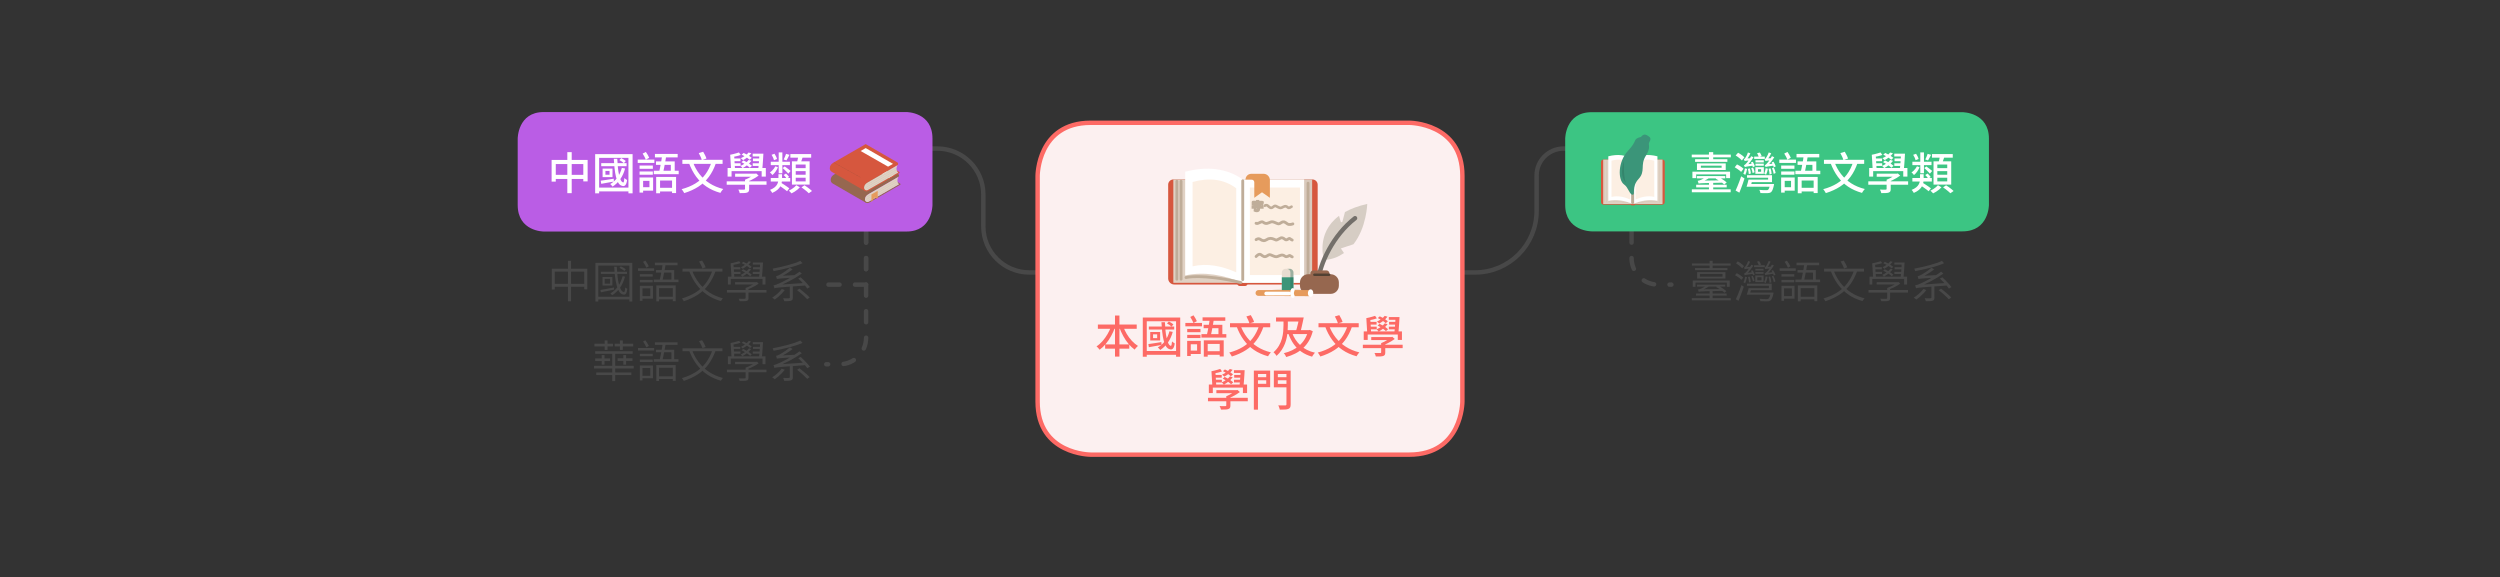 <?xml version="1.0" encoding="UTF-8"?>
<svg id="_x34__x5F_本國語文及文學" xmlns="http://www.w3.org/2000/svg" viewBox="0 0 1130 261">
  <rect x="0" y="0" width="1130" height="261" fill="#333333" stroke="none"/>
  <defs>
    <style>
      .cls-1 {
        fill: #3b9579;
      }

      .cls-2 {
        stroke: #524133;
        stroke-width: 1.1px;
      }

      .cls-2, .cls-3, .cls-4, .cls-5, .cls-6, .cls-7, .cls-8, .cls-9, .cls-10 {
        stroke-linejoin: round;
      }

      .cls-2, .cls-3, .cls-4, .cls-5, .cls-6, .cls-7, .cls-8, .cls-10 {
        stroke-linecap: round;
      }

      .cls-2, .cls-3, .cls-4, .cls-5, .cls-7, .cls-8, .cls-9, .cls-10 {
        fill: none;
      }

      .cls-11 {
        fill: #d6cdc4;
      }

      .cls-12 {
        fill: #fff;
      }

      .cls-3 {
        stroke-width: 1.7px;
      }

      .cls-3, .cls-8 {
        stroke: #fff;
      }

      .cls-4 {
        stroke-width: 1.2px;
      }

      .cls-4, .cls-5, .cls-13 {
        stroke: #bfad99;
      }

      .cls-14 {
        fill: #edb07e;
      }

      .cls-5 {
        stroke-width: 1.3px;
      }

      .cls-15 {
        fill: #ede0d5;
      }

      .cls-6 {
        fill: #fcf0f0;
        stroke: #fd6a65;
      }

      .cls-6, .cls-7, .cls-9, .cls-10 {
        stroke-width: 2px;
      }

      .cls-16 {
        fill: #e8dcd0;
      }

      .cls-17 {
        fill: #e0d1c3;
      }

      .cls-18, .cls-19, .cls-20 {
        isolation: isolate;
      }

      .cls-19, .cls-20 {
        fill: #2b6e59;
        mix-blend-mode: multiply;
        opacity: .4;
      }

      .cls-7 {
        stroke: #736f6a;
      }

      .cls-21 {
        fill: #96674f;
      }

      .cls-13 {
        stroke-miterlimit: 10;
      }

      .cls-13, .cls-22 {
        fill: #bfad99;
      }

      .cls-8 {
        stroke-width: 1.5px;
      }

      .cls-23 {
        fill: #524133;
      }

      .cls-24, .cls-25 {
        fill: #e69b5c;
      }

      .cls-24, .cls-26, .cls-20, .cls-27 {
        fill-rule: evenodd;
      }

      .cls-28 {
        fill: #d9cabd;
      }

      .cls-9, .cls-10 {
        stroke: #484848;
      }

      .cls-26 {
        fill: #ba5de5;
      }

      .cls-29 {
        fill: #484848;
      }

      .cls-27 {
        fill: #3cc583;
      }

      .cls-30 {
        fill: #d6573e;
      }

      .cls-31 {
        fill: #fcefe3;
      }

      .cls-32 {
        fill: #fd6a65;
      }

      .cls-10 {
        stroke-dasharray: 5 7;
      }
    </style>
  </defs>
  <g id="g-root-cu_58ztrlzhoga-stroke">
    <g id="cu_58ztrlzhoga-stroke">
      <path class="cls-9" d="M468.47,123.15h-3.2c-11.49,0-20.8-9.31-20.8-20.8v-.16s0-14.24,0-14.24c0-11.49-9.31-20.8-20.8-20.8h-3.2"/>
    </g>
  </g>
  <g id="g-root-cu_4l2hy7lzhnnz-stroke">
    <g id="cu_4l2hy7lzhnnz-stroke">
      <path class="cls-9" d="M660.47,123.15h6.24c15.38,0,27.84-12.46,27.84-27.84v-16c0-6.65,5.35-12.07,12-12.16h1.92"/>
    </g>
  </g>
  <g>
    <g id="g-root-cu_1ur60rjlzhlvs-stroke">
      <g id="cu_1ur60rjlzhlvs-stroke">
        <path class="cls-10" d="M391.47,104.65v24h-18"/>
      </g>
    </g>
    <g id="g-root-cu_1qbcin3lzhmo3-stroke">
      <g id="cu_1qbcin3lzhmo3-stroke">
        <path class="cls-10" d="M391.47,104.65v48c0,6.63-5.37,12-12,12h-6"/>
      </g>
    </g>
  </g>
  <g id="g-root-cu_58ztrlzhogd-stroke">
    <g id="cu_58ztrlzhogd-stroke">
      <path class="cls-10" d="M737.47,104.65v12c0,6.63,5.37,12,12,12h6"/>
    </g>
  </g>
  <g id="c49">
    <g id="tx__v7d1lrlzc0lm-fill">
      <g class="cls-18">
        <g class="cls-18">
          <path class="cls-29" d="M268.51,165.35h17.94v1.2h-17.94v-1.2ZM268.69,155.37h8.38v1.2h-8.38v-1.2ZM269.03,158.75h16.92v1.16h-16.92v-1.16ZM269.03,162.01h6.72v1.18h-6.72v-1.18ZM269.49,168.35h15.88v1.16h-15.88v-1.16ZM271.97,160.49h1.26v4.34h-1.26v-4.34ZM273.31,153.89h1.3v4.28h-1.3v-4.28ZM276.73,159.19h1.34v13.06h-1.34v-13.06ZM277.83,155.37h8.38v1.2h-8.38v-1.2ZM279.17,161.95h6.7v1.18h-6.7v-1.18ZM280.21,153.89h1.3v4.28h-1.3v-4.28ZM281.75,160.49h1.26v4.34h-1.26v-4.34Z"/>
          <path class="cls-29" d="M288.39,157.29h7.28v1.14h-7.28v-1.14ZM289.21,159.93h5.8v1.08h-5.8v-1.08ZM289.21,162.53h5.8v1.08h-5.8v-1.08ZM289.21,165.19h1.18v6.76h-1.18v-6.76ZM289.79,165.19h5.34v5.8h-5.34v-1.14h4.14v-3.52h-4.14v-1.14ZM290.67,154.35l1.04-.54c.29.4.59.84.88,1.31.29.47.52.89.68,1.25l-1.1.64c-.16-.36-.38-.79-.66-1.3-.28-.51-.56-.96-.84-1.36ZM295.51,162.37h11.16v1.14h-11.16v-1.14ZM296.03,154.73h10.22v1.16h-10.22v-1.16ZM296.49,158.07h8.26v4.8h-1.28v-3.64h-6.98v-1.16ZM296.65,165.01h8.76v7.14h-1.3v-5.92h-6.2v5.98h-1.26v-7.2ZM297.29,170.11h7.5v1.2h-7.5v-1.2ZM299.57,155.19l1.32.14c-.13.8-.29,1.66-.46,2.59-.17.93-.35,1.82-.52,2.68-.17.86-.33,1.6-.48,2.23h-1.32c.13-.48.27-1.04.4-1.67.13-.63.26-1.3.39-1.99.13-.69.25-1.38.37-2.06s.22-1.32.3-1.92Z"/>
          <path class="cls-29" d="M322.09,158.05l1.38.4c-.87,2.41-1.96,4.5-3.27,6.26-1.31,1.76-2.89,3.24-4.73,4.45-1.84,1.21-3.97,2.21-6.4,3.01-.04-.11-.11-.24-.21-.4-.1-.16-.21-.32-.32-.48-.11-.16-.22-.29-.31-.38,2.39-.71,4.47-1.63,6.26-2.76,1.79-1.13,3.31-2.53,4.56-4.19,1.25-1.66,2.27-3.63,3.04-5.91ZM308.49,157.45h18.04v1.3h-18.04v-1.3ZM312.75,158.11c.77,2.08,1.81,3.97,3.11,5.68,1.3,1.71,2.86,3.16,4.69,4.36,1.83,1.2,3.9,2.1,6.22,2.7-.09.09-.2.21-.32.36-.12.15-.23.3-.34.45s-.19.3-.26.43c-2.39-.67-4.5-1.63-6.33-2.9s-3.41-2.8-4.74-4.6c-1.33-1.8-2.42-3.83-3.27-6.08l1.24-.4ZM315.97,154.19l1.38-.42c.32.47.63.99.94,1.58s.53,1.09.68,1.5l-1.46.48c-.13-.41-.35-.92-.64-1.51-.29-.59-.59-1.14-.9-1.63Z"/>
          <path class="cls-29" d="M328.57,167.09h17.86v1.16h-17.86v-1.16ZM329.01,161.05h17v3.56h-1.34v-2.52h-14.38v2.52h-1.28v-3.56ZM334.09,154.07l.62.84c-.57.23-1.23.41-1.97.56s-1.41.26-2.01.34l-.5-.78c.39-.07.82-.16,1.29-.27.47-.11.94-.23,1.4-.36s.85-.24,1.17-.33ZM330.23,155.03l1.3.36.4,6.22h-1.26l-.44-6.58ZM330.97,156.77h3.62v.96h-3.62v-.96ZM331.07,158.89h3.62v.96h-3.62v-.96ZM332.25,163.55h9.58v1.04h-9.58v-1.04ZM337.01,166.17h1.3v4.56c0,.36-.05.63-.15.82-.1.19-.3.33-.61.44-.29.09-.7.14-1.22.15-.52,0-1.19,0-2,0-.03-.16-.09-.35-.18-.56-.09-.21-.19-.4-.28-.56.44.01.84.02,1.21.03.37,0,.69,0,.96,0s.46,0,.55,0c.16-.01.27-.04.33-.09.06-.05.09-.14.09-.27v-4.52ZM338.53,157.45l.98.3c-.48.63-1.08,1.23-1.8,1.81-.72.58-1.44,1.06-2.16,1.45-.08-.09-.2-.22-.36-.37s-.29-.28-.4-.37c.71-.33,1.4-.75,2.09-1.24.69-.49,1.24-1.02,1.65-1.58ZM338.47,154.07l.98.28c-.45.61-1.02,1.2-1.71,1.75s-1.37,1.02-2.05,1.39c-.08-.09-.2-.21-.36-.36-.16-.15-.3-.25-.42-.32.68-.35,1.35-.76,2-1.23.65-.47,1.17-.98,1.56-1.51ZM335.21,158.31l.7-.6c.45.21.93.46,1.42.74s.96.57,1.4.87.79.58,1.06.85l-.72.7c-.27-.28-.61-.57-1.04-.87-.43-.3-.88-.6-1.37-.9-.49-.3-.97-.56-1.45-.79ZM335.27,154.97l.68-.62c.45.19.92.41,1.39.68.47.27.93.53,1.36.8.43.27.78.53,1.05.78l-.7.68c-.27-.24-.61-.5-1.03-.79-.42-.29-.87-.56-1.35-.83-.48-.27-.95-.5-1.4-.7ZM341.51,163.55h.32l.28-.06.8.68c-.45.36-.97.71-1.56,1.04-.59.33-1.2.64-1.83.93-.63.29-1.25.54-1.85.75-.07-.12-.17-.25-.31-.39-.14-.14-.26-.25-.35-.33.53-.19,1.08-.41,1.65-.68s1.1-.55,1.61-.84.92-.57,1.24-.84v-.26ZM340.25,158.89h3.58v.96h-3.58v-.96ZM340.27,154.65h3.86v.96h-3.86v-.96ZM340.37,156.77h3.62v.96h-3.62v-.96ZM343.59,154.65h1.28c-.04.76-.09,1.57-.14,2.42-.05.85-.11,1.68-.18,2.49-.07.81-.13,1.5-.2,2.09h-1.3c.09-.6.17-1.31.24-2.12.07-.81.13-1.65.18-2.5.05-.85.09-1.65.12-2.38Z"/>
          <path class="cls-29" d="M353.35,166.63l1.34.48c-.39.52-.83,1.05-1.34,1.58s-1.03,1.03-1.57,1.49-1.07.87-1.59,1.23c-.08-.08-.19-.18-.34-.29-.15-.11-.29-.22-.44-.33s-.27-.19-.38-.26c.8-.49,1.59-1.09,2.37-1.78.78-.69,1.43-1.4,1.95-2.12ZM361.75,153.91l.98,1.06c-.81.37-1.74.73-2.77,1.07-1.03.34-2.13.66-3.28.96-1.15.3-2.33.58-3.52.84-1.19.26-2.36.5-3.51.71-.03-.17-.08-.37-.17-.58-.09-.21-.16-.39-.23-.54,1.12-.21,2.27-.45,3.44-.72,1.17-.27,2.32-.55,3.43-.85s2.15-.61,3.12-.94c.97-.33,1.8-.66,2.51-1.01ZM350.03,166.31c-.01-.11-.04-.24-.09-.4s-.1-.32-.16-.49c-.06-.17-.11-.31-.15-.43.31-.03.69-.12,1.14-.29.45-.17.99-.39,1.6-.67.33-.15.83-.38,1.49-.71.66-.33,1.41-.72,2.26-1.19s1.73-.98,2.64-1.55c.91-.57,1.78-1.16,2.61-1.79l1.04.88c-1.87,1.31-3.76,2.46-5.69,3.45-1.93.99-3.82,1.85-5.69,2.57v.04c-.2.07-.37.13-.5.18-.13.05-.25.12-.35.19-.1.07-.15.14-.15.21ZM350.03,166.31l-.04-1.04.98-.5,13.14-.9c-.03.19-.04.4-.04.63v.55c-2.03.15-3.77.27-5.23.38s-2.69.2-3.68.27-1.8.14-2.42.2-1.1.11-1.45.15-.61.08-.8.12c-.19.04-.34.09-.46.14ZM351.15,162.13c-.01-.09-.04-.22-.09-.38-.05-.16-.1-.32-.15-.49-.05-.17-.1-.31-.14-.43.21-.03.45-.09.72-.19.27-.1.56-.24.88-.41.23-.12.6-.34,1.13-.66.53-.32,1.11-.7,1.75-1.15.64-.45,1.25-.92,1.82-1.41l1.18.76c-.99.76-2.01,1.46-3.06,2.09-1.05.63-2.09,1.17-3.1,1.61v.04c-.19.08-.34.15-.47.21-.13.06-.24.13-.33.2-.09.07-.14.14-.14.21ZM351.15,162.13l-.02-.98.82-.42,7.5-.38c-.04.16-.07.35-.09.57-.02.22-.04.4-.05.53-1.37.08-2.52.15-3.45.21-.93.06-1.68.11-2.26.16s-1.03.09-1.35.12c-.32.03-.56.06-.71.09-.15.03-.28.06-.39.1ZM356.99,164.79h1.36v5.74c0,.39-.05.69-.16.9-.11.21-.31.37-.62.48s-.71.17-1.22.2-1.13.04-1.86.04c-.04-.2-.11-.43-.21-.68-.1-.25-.2-.47-.31-.66.41.01.8.03,1.16.04.36.01.67.02.93,0s.44-.02.53-.03c.17-.01.28-.04.33-.08.05-.04.07-.12.07-.24v-5.72ZM360.29,167.15l1.04-.7c.53.41,1.09.86,1.68,1.34.59.48,1.14.95,1.67,1.42.53.47.96.89,1.29,1.26l-1.12.78c-.32-.36-.74-.78-1.25-1.26-.51-.48-1.06-.97-1.63-1.47s-1.13-.96-1.68-1.37ZM360.83,161.89l1.1-.54c.51.45,1.02.95,1.55,1.48.53.53,1.02,1.05,1.47,1.56s.82.96,1.1,1.36l-1.14.68c-.27-.4-.63-.87-1.08-1.4s-.94-1.07-1.47-1.62c-.53-.55-1.04-1.05-1.53-1.52Z"/>
        </g>
      </g>
    </g>
  </g>
  <g id="c48">
    <g id="tx__14301unlzbzsx-fill">
      <g class="cls-18">
        <g class="cls-18">
          <path class="cls-29" d="M249.43,121.47h16.04v9.3h-1.38v-7.98h-13.34v8.08h-1.32v-9.4ZM250.15,128.29h14.76v1.32h-14.76v-1.32ZM256.71,117.87h1.4v18.32h-1.4v-18.32Z"/>
          <path class="cls-29" d="M269.15,118.81h16.64v17.48h-1.32v-16.24h-14.04v16.24h-1.28v-17.48ZM269.93,134.11h15.28v1.22h-15.28v-1.22ZM271.39,131.07c.79-.13,1.72-.3,2.79-.5s2.18-.41,3.33-.62l.04.96c-1.05.21-2.1.43-3.13.64-1.03.21-1.97.4-2.81.56l-.22-1.04ZM271.59,122.81h11.82v1.02h-11.82v-1.02ZM272.33,125.19h4.46v3.88h-4.46v-3.88ZM273.31,126.05v2.16h2.46v-2.16h-2.46ZM281.41,124.83l1.1.22c-.51,1.91-1.25,3.56-2.24,4.96-.99,1.4-2.17,2.55-3.56,3.46-.05-.07-.13-.15-.23-.26-.1-.11-.2-.22-.3-.33-.1-.11-.19-.2-.27-.27,1.37-.8,2.52-1.86,3.45-3.17s1.61-2.85,2.05-4.61ZM277.61,120.57h1.16c.07,1.45.18,2.85.33,4.18.15,1.33.36,2.54.62,3.61s.58,1.94.96,2.59.83,1.02,1.35,1.1c.15.03.27-.15.37-.54s.18-.91.25-1.58c.08.07.17.14.28.23.11.09.22.16.33.23s.21.11.29.14c-.13,1.08-.36,1.83-.67,2.24-.31.41-.72.53-1.23.36-.69-.13-1.28-.56-1.75-1.29s-.86-1.67-1.17-2.84c-.31-1.17-.55-2.47-.72-3.91-.17-1.44-.31-2.95-.4-4.52ZM279.99,121.05l.62-.66c.4.16.81.37,1.24.63s.76.51,1,.75l-.66.74c-.23-.24-.55-.5-.97-.77s-.83-.5-1.23-.69Z"/>
          <path class="cls-29" d="M288.39,121.29h7.28v1.14h-7.28v-1.14ZM289.21,123.93h5.8v1.08h-5.8v-1.08ZM289.21,126.53h5.8v1.08h-5.8v-1.08ZM289.21,129.19h1.18v6.76h-1.18v-6.76ZM289.79,129.19h5.34v5.8h-5.34v-1.14h4.14v-3.52h-4.14v-1.14ZM290.67,118.35l1.04-.54c.29.4.59.84.88,1.31.29.47.52.89.68,1.25l-1.1.64c-.16-.36-.38-.79-.66-1.3-.28-.51-.56-.96-.84-1.36ZM295.51,126.37h11.16v1.14h-11.16v-1.14ZM296.03,118.73h10.22v1.16h-10.22v-1.16ZM296.49,122.07h8.26v4.8h-1.28v-3.64h-6.98v-1.16ZM296.65,129.01h8.76v7.14h-1.3v-5.92h-6.2v5.98h-1.26v-7.2ZM297.29,134.11h7.5v1.2h-7.5v-1.2ZM299.57,119.19l1.32.14c-.13.8-.29,1.66-.46,2.59-.17.93-.35,1.82-.52,2.68-.17.86-.33,1.6-.48,2.23h-1.32c.13-.48.27-1.04.4-1.67.13-.63.26-1.3.39-1.99.13-.69.25-1.38.37-2.06s.22-1.32.3-1.92Z"/>
          <path class="cls-29" d="M322.09,122.05l1.38.4c-.87,2.41-1.96,4.5-3.27,6.26-1.31,1.76-2.89,3.24-4.73,4.45-1.84,1.21-3.97,2.21-6.4,3.01-.04-.11-.11-.24-.21-.4-.1-.16-.21-.32-.32-.48-.11-.16-.22-.29-.31-.38,2.39-.71,4.47-1.63,6.26-2.76,1.79-1.13,3.31-2.53,4.56-4.19,1.25-1.66,2.27-3.63,3.04-5.91ZM308.49,121.45h18.04v1.3h-18.04v-1.3ZM312.75,122.11c.77,2.08,1.81,3.97,3.11,5.68,1.3,1.71,2.86,3.16,4.69,4.36,1.83,1.2,3.9,2.1,6.22,2.7-.09.09-.2.21-.32.36-.12.15-.23.3-.34.45s-.19.3-.26.43c-2.39-.67-4.5-1.63-6.33-2.9s-3.41-2.8-4.74-4.6c-1.33-1.8-2.42-3.83-3.27-6.08l1.24-.4ZM315.97,118.19l1.38-.42c.32.47.63.99.94,1.58s.53,1.09.68,1.5l-1.46.48c-.13-.41-.35-.92-.64-1.51-.29-.59-.59-1.14-.9-1.63Z"/>
          <path class="cls-29" d="M328.57,131.09h17.86v1.16h-17.86v-1.16ZM329.01,125.05h17v3.56h-1.34v-2.52h-14.38v2.52h-1.28v-3.56ZM334.09,118.07l.62.84c-.57.23-1.23.41-1.97.56s-1.41.26-2.01.34l-.5-.78c.39-.07.82-.16,1.29-.27.47-.11.94-.23,1.4-.36s.85-.24,1.17-.33ZM330.23,119.03l1.3.36.4,6.22h-1.26l-.44-6.58ZM330.97,120.77h3.62v.96h-3.62v-.96ZM331.07,122.89h3.62v.96h-3.62v-.96ZM332.25,127.55h9.58v1.04h-9.58v-1.04ZM337.01,130.17h1.3v4.56c0,.36-.05.63-.15.82-.1.19-.3.33-.61.44-.29.09-.7.14-1.22.15-.52,0-1.19,0-2,0-.03-.16-.09-.35-.18-.56-.09-.21-.19-.4-.28-.56.44.01.84.02,1.21.03.37,0,.69,0,.96,0s.46,0,.55,0c.16-.01.27-.04.33-.09.06-.05.09-.14.09-.27v-4.52ZM338.53,121.45l.98.3c-.48.63-1.08,1.23-1.8,1.81-.72.58-1.44,1.06-2.16,1.45-.08-.09-.2-.22-.36-.37s-.29-.28-.4-.37c.71-.33,1.4-.75,2.09-1.24.69-.49,1.24-1.02,1.65-1.58ZM338.47,118.07l.98.28c-.45.61-1.02,1.2-1.71,1.75s-1.37,1.02-2.05,1.39c-.08-.09-.2-.21-.36-.36-.16-.15-.3-.25-.42-.32.68-.35,1.35-.76,2-1.23.65-.47,1.17-.98,1.56-1.51ZM335.21,122.31l.7-.6c.45.21.93.46,1.42.74s.96.57,1.4.87.79.58,1.06.85l-.72.7c-.27-.28-.61-.57-1.04-.87-.43-.3-.88-.6-1.37-.9-.49-.3-.97-.56-1.45-.79ZM335.27,118.97l.68-.62c.45.19.92.41,1.39.68.47.27.93.53,1.36.8.43.27.78.53,1.05.78l-.7.68c-.27-.24-.61-.5-1.03-.79-.42-.29-.87-.56-1.35-.83-.48-.27-.95-.5-1.4-.7ZM341.51,127.55h.32l.28-.06.8.68c-.45.36-.97.71-1.56,1.04-.59.33-1.2.64-1.83.93-.63.29-1.25.54-1.85.75-.07-.12-.17-.25-.31-.39-.14-.14-.26-.25-.35-.33.53-.19,1.08-.41,1.65-.68s1.1-.55,1.61-.84.92-.57,1.24-.84v-.26ZM340.25,122.89h3.58v.96h-3.58v-.96ZM340.27,118.65h3.86v.96h-3.86v-.96ZM340.37,120.77h3.62v.96h-3.62v-.96ZM343.59,118.65h1.28c-.04.76-.09,1.57-.14,2.42-.05.85-.11,1.68-.18,2.49-.07.81-.13,1.5-.2,2.09h-1.3c.09-.6.17-1.31.24-2.12.07-.81.13-1.65.18-2.5.05-.85.09-1.65.12-2.38Z"/>
          <path class="cls-29" d="M353.35,130.63l1.34.48c-.39.52-.83,1.05-1.34,1.58s-1.03,1.03-1.57,1.49-1.07.87-1.59,1.23c-.08-.08-.19-.18-.34-.29-.15-.11-.29-.22-.44-.33s-.27-.19-.38-.26c.8-.49,1.59-1.09,2.37-1.78.78-.69,1.43-1.4,1.95-2.12ZM361.75,117.91l.98,1.06c-.81.37-1.74.73-2.77,1.07-1.03.34-2.13.66-3.28.96-1.15.3-2.33.58-3.52.84-1.19.26-2.36.5-3.51.71-.03-.17-.08-.37-.17-.58-.09-.21-.16-.39-.23-.54,1.12-.21,2.27-.45,3.44-.72,1.17-.27,2.32-.55,3.43-.85s2.15-.61,3.12-.94c.97-.33,1.8-.66,2.51-1.01ZM350.03,130.31c-.01-.11-.04-.24-.09-.4s-.1-.32-.16-.49c-.06-.17-.11-.31-.15-.43.31-.03.69-.12,1.14-.29.45-.17.99-.39,1.6-.67.33-.15.83-.38,1.49-.71.66-.33,1.41-.72,2.26-1.19s1.73-.98,2.64-1.55c.91-.57,1.78-1.16,2.61-1.79l1.04.88c-1.87,1.31-3.76,2.46-5.69,3.45-1.93.99-3.82,1.85-5.69,2.57v.04c-.2.07-.37.13-.5.18-.13.05-.25.12-.35.19-.1.07-.15.14-.15.21ZM350.03,130.31l-.04-1.04.98-.5,13.14-.9c-.03.19-.04.4-.04.63v.55c-2.03.15-3.77.27-5.23.38s-2.69.2-3.68.27-1.8.14-2.42.2-1.1.11-1.45.15-.61.08-.8.12c-.19.04-.34.09-.46.14ZM351.15,126.13c-.01-.09-.04-.22-.09-.38-.05-.16-.1-.32-.15-.49-.05-.17-.1-.31-.14-.43.21-.03.45-.09.72-.19.27-.1.56-.24.88-.41.23-.12.6-.34,1.13-.66.53-.32,1.11-.7,1.75-1.15.64-.45,1.25-.92,1.82-1.41l1.18.76c-.99.76-2.01,1.46-3.06,2.09-1.05.63-2.09,1.17-3.1,1.61v.04c-.19.08-.34.15-.47.21-.13.06-.24.13-.33.2-.09.07-.14.14-.14.21ZM351.15,126.13l-.02-.98.82-.42,7.5-.38c-.04.16-.07.35-.09.57-.02.22-.04.4-.05.53-1.37.08-2.52.15-3.45.21-.93.06-1.68.11-2.26.16s-1.03.09-1.35.12c-.32.03-.56.06-.71.09-.15.03-.28.06-.39.1ZM356.99,128.79h1.36v5.74c0,.39-.05.69-.16.9-.11.21-.31.37-.62.48s-.71.17-1.22.2-1.13.04-1.86.04c-.04-.2-.11-.43-.21-.68-.1-.25-.2-.47-.31-.66.41.01.8.03,1.16.04.36.01.67.02.93,0s.44-.02.53-.03c.17-.01.28-.04.33-.08.05-.04.07-.12.07-.24v-5.72ZM360.29,131.15l1.04-.7c.53.41,1.09.86,1.68,1.34.59.48,1.14.95,1.67,1.42.53.47.96.89,1.29,1.26l-1.12.78c-.32-.36-.74-.78-1.25-1.26-.51-.48-1.06-.97-1.63-1.47s-1.13-.96-1.68-1.37ZM360.83,125.89l1.1-.54c.51.45,1.02.95,1.55,1.48.53.53,1.02,1.05,1.47,1.56s.82.96,1.1,1.36l-1.14.68c-.27-.4-.63-.87-1.08-1.4s-.94-1.07-1.47-1.62c-.53-.55-1.04-1.05-1.53-1.52Z"/>
        </g>
      </g>
    </g>
  </g>
  <g id="c47">
    <g id="tx__18i72vzlzc26g-fill">
      <g class="cls-18">
        <g class="cls-18">
          <path class="cls-29" d="M764.69,134.75h17.6v1h-17.6v-1ZM764.75,119.09h17.48v.96h-17.48v-.96ZM765.13,126.81h16.7v2.82h-1.28v-1.88h-14.18v1.88h-1.24v-2.82ZM766.17,121.17h14.62v.92h-14.62v-.92ZM766.61,132.69h13.84v.92h-13.84v-.92ZM767.07,128.67h12.74v.88h-12.74v-.88ZM767.11,123.01h12.78v2.88h-12.78v-2.88ZM767.79,131.89c-.03-.12-.07-.29-.13-.5-.06-.21-.12-.39-.19-.54.32-.01.69-.1,1.1-.26.15-.05.39-.16.74-.33s.73-.37,1.14-.6c.41-.23.8-.49,1.16-.77l1.04.42c-.69.47-1.38.87-2.07,1.21s-1.35.6-1.99.79v.02c-.25.12-.45.22-.59.3-.14.08-.21.17-.21.26ZM767.79,131.89v-.74l.76-.36,10-.14c.03.13.06.28.1.44.04.16.07.29.1.38-1.91.04-3.5.08-4.77.11-1.27.03-2.3.06-3.07.08-.77.02-1.37.04-1.78.07-.41.03-.71.05-.9.07-.19.02-.33.05-.44.09ZM768.37,123.83v1.22h10.2v-1.22h-10.2ZM772.75,117.87h1.36v3.84h-1.36v-3.84ZM772.75,131.23h1.36v4.04h-1.36v-4.04ZM775.71,129.73l.8-.64c.45.21.92.47,1.4.76.48.29.93.59,1.36.9.43.31.77.59,1.04.84l-.82.72c-.28-.27-.63-.56-1.05-.87s-.87-.62-1.35-.93c-.48-.31-.94-.57-1.38-.78Z"/>
          <path class="cls-29" d="M784.23,124.39l.78-.92c.35.17.71.38,1.08.61.37.23.72.47,1.05.72.33.25.59.48.79.69l-.8,1c-.19-.21-.44-.45-.77-.7-.33-.25-.67-.51-1.04-.76-.37-.25-.73-.47-1.09-.64ZM784.61,135.25c.25-.52.53-1.13.82-1.84.29-.71.59-1.46.89-2.25.3-.79.57-1.56.81-2.29l1.06.7c-.21.69-.46,1.42-.73,2.17-.27.75-.55,1.49-.83,2.21-.28.72-.55,1.39-.82,2.02l-1.2-.72ZM784.69,119.01l.78-.88c.35.19.7.41,1.06.66.36.25.7.51,1.01.77s.57.5.77.73l-.84,1c-.19-.24-.43-.49-.74-.76s-.64-.53-.99-.8-.7-.51-1.05-.72ZM788.81,125.07l.84.18c-.11.49-.23.99-.38,1.5-.15.51-.32.94-.52,1.3-.08-.07-.19-.15-.34-.25-.15-.1-.27-.17-.38-.21.21-.36.38-.76.49-1.2.11-.44.21-.88.29-1.32ZM788.61,121.69c-.03-.08-.07-.2-.13-.35s-.12-.28-.19-.37c.12-.03.23-.08.32-.17.09-.09.19-.2.28-.35.07-.08.18-.25.35-.51s.33-.56.5-.91.3-.69.41-1.04l.9.32c-.24.55-.52,1.08-.85,1.6-.33.52-.65.97-.97,1.34v.02c-.2.09-.35.17-.46.23-.11.06-.16.12-.16.19ZM788.63,124.41c-.03-.08-.07-.2-.14-.36-.07-.16-.13-.29-.18-.38.15-.03.29-.1.44-.22.15-.12.31-.27.48-.46.13-.13.34-.37.63-.71s.59-.74.91-1.2.61-.93.86-1.41l.86.4c-.45.72-.96,1.42-1.51,2.11-.55.69-1.12,1.28-1.69,1.79v.02c-.21.09-.38.17-.49.24s-.17.13-.17.18ZM788.61,121.69l-.02-.68.58-.28,2.3-.16c-.03.13-.05.27-.07.41-.02.14-.02.26,0,.37-.69.05-1.23.1-1.6.14-.37.04-.64.08-.81.11s-.29.06-.37.09ZM788.63,124.41l-.04-.7.54-.3,3.18-.36c.01.09.04.21.07.36.03.15.06.27.09.36-1.03.13-1.8.24-2.31.32-.51.08-.87.14-1.08.19-.21.05-.36.09-.45.13ZM790.39,130.27h1.26c-.13.51-.27,1.02-.42,1.54-.15.52-.29.98-.44,1.38h-1.26c.16-.41.31-.88.46-1.41.15-.53.28-1.03.4-1.51ZM790.79,130.27h8.74v-1.12h-9.9v-.92h11.18v2.94h-10.02v-.9ZM790.11,125.19l.74-.16c.13.39.24.81.33,1.26.09.45.14.83.15,1.14l-.78.26c-.01-.32-.06-.72-.14-1.19-.08-.47-.18-.91-.3-1.31ZM790.35,132.25h10.42v.94h-10.42v-.94ZM791.43,122.41l.72-.24c.2.31.39.64.58,1.01.19.37.31.68.38.95l-.72.32c-.08-.28-.21-.61-.39-1-.18-.39-.37-.73-.57-1.04ZM791.59,124.93l.7-.24c.17.35.33.73.48,1.14.15.41.24.77.28,1.06l-.72.3c-.05-.29-.15-.65-.29-1.08-.14-.43-.29-.82-.45-1.18ZM792.83,119.89h4.84v.86h-4.84v-.86ZM793.37,124.51h3.78v2.98h-3.78v-2.98ZM793.43,121.49h3.7v.8h-3.7v-.8ZM793.43,122.97h3.7v.8h-3.7v-.8ZM794.17,118.25l.96-.22c.16.23.32.49.49.8.17.31.3.57.39.78l-1,.3c-.08-.23-.2-.5-.36-.81s-.32-.6-.48-.85ZM794.29,125.31v1.4h1.92v-1.4h-1.92ZM800.39,132.25h1.26c-.01.28-.04.47-.08.56-.2.87-.41,1.54-.62,2.01-.21.47-.46.82-.74,1.03-.2.13-.41.22-.63.27-.22.05-.49.08-.81.09-.28,0-.7,0-1.27-.02-.57-.01-1.17-.03-1.81-.06-.01-.16-.05-.34-.12-.54-.07-.2-.15-.38-.26-.54.65.07,1.27.11,1.86.13.59.02,1.01.03,1.26.03.21,0,.38,0,.51-.03.13-.02.24-.06.35-.13.2-.15.39-.43.57-.84.18-.41.35-1.02.51-1.82l.02-.14ZM798.11,124.97l.84.18c-.09.49-.22.99-.38,1.5s-.33.95-.52,1.32c-.07-.07-.18-.15-.33-.25-.15-.1-.28-.18-.39-.23.21-.36.38-.76.49-1.2.11-.44.21-.88.29-1.32ZM797.91,121.65c-.01-.08-.05-.2-.12-.37-.07-.17-.13-.3-.18-.39.11-.01.2-.06.29-.15.09-.09.18-.2.29-.35.08-.09.2-.27.35-.52.15-.25.32-.55.49-.9s.31-.69.42-1.04l.88.34c-.23.53-.5,1.06-.82,1.58-.32.52-.65.97-.98,1.34v.02c-.2.09-.35.17-.46.24-.11.07-.16.13-.16.2ZM797.93,124.37c-.01-.08-.06-.2-.13-.37-.07-.17-.14-.3-.19-.39.16-.03.31-.1.46-.22s.31-.27.48-.46c.13-.12.34-.35.62-.7.28-.35.58-.75.9-1.21s.6-.93.84-1.41l.88.38c-.45.73-.96,1.44-1.51,2.13-.55.69-1.12,1.28-1.69,1.79v.02c-.21.09-.38.17-.49.24-.11.07-.17.13-.17.2ZM797.91,121.65l-.02-.7.58-.28,2.3-.16c-.03.12-.05.26-.07.41-.02.15-.02.28,0,.37-.69.05-1.23.1-1.6.14-.37.04-.64.08-.81.11-.17.03-.29.07-.37.11ZM797.93,124.37l-.04-.72.54-.28,3.18-.38c.01.11.04.23.07.37s.06.25.09.33c-1.01.15-1.78.26-2.3.35-.52.09-.88.15-1.09.19-.21.04-.36.09-.45.14ZM799.39,125.15l.72-.18c.16.43.29.89.38,1.39.09.5.15.92.16,1.25l-.78.26c-.01-.36-.06-.8-.15-1.31-.09-.51-.2-.98-.33-1.41ZM800.73,122.35l.68-.24c.24.32.46.68.67,1.08.21.4.35.74.43,1.02l-.72.3c-.09-.29-.24-.64-.44-1.04-.2-.4-.41-.77-.62-1.12ZM800.89,124.87l.68-.24c.23.41.42.86.59,1.33.17.47.28.88.33,1.23l-.74.32c-.05-.35-.16-.77-.32-1.27s-.34-.96-.54-1.37Z"/>
          <path class="cls-29" d="M804.39,121.29h7.28v1.14h-7.28v-1.14ZM805.21,123.93h5.8v1.08h-5.8v-1.08ZM805.21,126.53h5.8v1.08h-5.8v-1.08ZM805.21,129.19h1.18v6.76h-1.18v-6.76ZM805.79,129.19h5.34v5.8h-5.34v-1.14h4.14v-3.52h-4.14v-1.14ZM806.67,118.35l1.04-.54c.29.4.59.84.88,1.31.29.47.52.89.68,1.25l-1.1.64c-.16-.36-.38-.79-.66-1.3-.28-.51-.56-.96-.84-1.36ZM811.51,126.37h11.16v1.14h-11.16v-1.14ZM812.03,118.73h10.22v1.16h-10.22v-1.16ZM812.49,122.07h8.26v4.8h-1.28v-3.64h-6.98v-1.16ZM812.65,129.01h8.76v7.14h-1.3v-5.92h-6.2v5.98h-1.26v-7.2ZM813.29,134.11h7.5v1.2h-7.5v-1.2ZM815.57,119.19l1.32.14c-.13.8-.29,1.66-.46,2.59-.17.93-.35,1.82-.52,2.68-.17.86-.33,1.6-.48,2.23h-1.32c.13-.48.27-1.04.4-1.67.13-.63.26-1.3.39-1.99.13-.69.25-1.38.37-2.06s.22-1.32.3-1.92Z"/>
          <path class="cls-29" d="M838.09,122.05l1.38.4c-.87,2.41-1.96,4.5-3.27,6.26-1.31,1.76-2.89,3.24-4.73,4.45-1.84,1.21-3.97,2.21-6.4,3.01-.04-.11-.11-.24-.21-.4-.1-.16-.21-.32-.32-.48-.11-.16-.22-.29-.31-.38,2.39-.71,4.47-1.63,6.26-2.76,1.79-1.13,3.31-2.53,4.56-4.19,1.25-1.66,2.27-3.63,3.04-5.91ZM824.49,121.45h18.04v1.3h-18.04v-1.3ZM828.75,122.11c.77,2.08,1.81,3.97,3.11,5.68,1.3,1.71,2.86,3.16,4.69,4.36,1.83,1.2,3.9,2.1,6.22,2.7-.09.09-.2.21-.32.36-.12.15-.23.3-.34.45s-.19.3-.26.43c-2.39-.67-4.5-1.63-6.33-2.9s-3.41-2.8-4.74-4.6c-1.33-1.8-2.42-3.83-3.27-6.08l1.24-.4ZM831.97,118.19l1.38-.42c.32.47.63.99.94,1.58s.53,1.09.68,1.5l-1.46.48c-.13-.41-.35-.92-.64-1.51-.29-.59-.59-1.14-.9-1.63Z"/>
          <path class="cls-29" d="M844.57,131.09h17.86v1.16h-17.86v-1.16ZM845.01,125.05h17v3.56h-1.34v-2.52h-14.38v2.52h-1.28v-3.56ZM850.09,118.07l.62.84c-.57.23-1.23.41-1.97.56s-1.41.26-2.01.34l-.5-.78c.39-.07.82-.16,1.29-.27.47-.11.94-.23,1.4-.36s.85-.24,1.17-.33ZM846.23,119.03l1.3.36.4,6.22h-1.26l-.44-6.58ZM846.97,120.77h3.62v.96h-3.62v-.96ZM847.07,122.89h3.62v.96h-3.62v-.96ZM848.25,127.55h9.58v1.04h-9.58v-1.04ZM853.01,130.17h1.3v4.56c0,.36-.05.63-.15.82-.1.19-.3.33-.61.44-.29.09-.7.14-1.22.15-.52,0-1.19,0-2,0-.03-.16-.09-.35-.18-.56-.09-.21-.19-.4-.28-.56.44.01.84.02,1.21.03.37,0,.69,0,.96,0s.46,0,.55,0c.16-.01.27-.04.33-.09.06-.05.09-.14.09-.27v-4.52ZM854.53,121.45l.98.3c-.48.63-1.08,1.23-1.8,1.81-.72.58-1.44,1.06-2.16,1.45-.08-.09-.2-.22-.36-.37s-.29-.28-.4-.37c.71-.33,1.4-.75,2.09-1.24.69-.49,1.24-1.02,1.65-1.58ZM854.47,118.07l.98.28c-.45.61-1.02,1.2-1.71,1.75s-1.37,1.02-2.05,1.39c-.08-.09-.2-.21-.36-.36-.16-.15-.3-.25-.42-.32.68-.35,1.35-.76,2-1.23.65-.47,1.17-.98,1.56-1.51ZM851.21,122.31l.7-.6c.45.21.93.46,1.42.74s.96.57,1.4.87.79.58,1.06.85l-.72.7c-.27-.28-.61-.57-1.04-.87-.43-.3-.88-.6-1.37-.9-.49-.3-.97-.56-1.45-.79ZM851.27,118.97l.68-.62c.45.19.92.41,1.39.68.47.27.93.53,1.36.8.43.27.78.53,1.05.78l-.7.68c-.27-.24-.61-.5-1.03-.79-.42-.29-.87-.56-1.35-.83-.48-.27-.95-.5-1.4-.7ZM857.51,127.55h.32l.28-.06.8.68c-.45.36-.97.71-1.56,1.04-.59.33-1.2.64-1.83.93-.63.29-1.25.54-1.85.75-.07-.12-.17-.25-.31-.39-.14-.14-.26-.25-.35-.33.53-.19,1.08-.41,1.65-.68s1.1-.55,1.61-.84.92-.57,1.24-.84v-.26ZM856.25,122.89h3.58v.96h-3.58v-.96ZM856.27,118.65h3.86v.96h-3.86v-.96ZM856.37,120.77h3.62v.96h-3.62v-.96ZM859.59,118.65h1.28c-.04.76-.09,1.57-.14,2.42-.05.85-.11,1.68-.18,2.49-.07.81-.13,1.5-.2,2.09h-1.3c.09-.6.17-1.31.24-2.12.07-.81.13-1.65.18-2.5.05-.85.09-1.65.12-2.38Z"/>
          <path class="cls-29" d="M869.35,130.63l1.34.48c-.39.52-.83,1.05-1.34,1.58s-1.03,1.03-1.57,1.49-1.07.87-1.59,1.23c-.08-.08-.19-.18-.34-.29-.15-.11-.29-.22-.44-.33s-.27-.19-.38-.26c.8-.49,1.59-1.09,2.37-1.78.78-.69,1.43-1.4,1.95-2.12ZM877.75,117.91l.98,1.06c-.81.37-1.74.73-2.77,1.07-1.03.34-2.13.66-3.28.96-1.15.3-2.33.58-3.52.84-1.19.26-2.36.5-3.51.71-.03-.17-.08-.37-.17-.58-.09-.21-.16-.39-.23-.54,1.12-.21,2.27-.45,3.44-.72,1.17-.27,2.32-.55,3.43-.85s2.15-.61,3.12-.94c.97-.33,1.8-.66,2.51-1.01ZM866.03,130.31c-.01-.11-.04-.24-.09-.4s-.1-.32-.16-.49c-.06-.17-.11-.31-.15-.43.31-.03.69-.12,1.14-.29.45-.17.99-.39,1.6-.67.33-.15.83-.38,1.49-.71.66-.33,1.41-.72,2.26-1.19s1.73-.98,2.64-1.55c.91-.57,1.78-1.16,2.61-1.79l1.04.88c-1.87,1.31-3.76,2.46-5.69,3.45-1.93.99-3.82,1.85-5.69,2.57v.04c-.2.07-.37.13-.5.18-.13.05-.25.12-.35.19-.1.07-.15.14-.15.21ZM866.03,130.31l-.04-1.04.98-.5,13.14-.9c-.03.19-.04.4-.04.63v.55c-2.03.15-3.77.27-5.23.38s-2.69.2-3.68.27-1.8.14-2.42.2-1.1.11-1.45.15-.61.08-.8.12c-.19.04-.34.09-.46.14ZM867.15,126.13c-.01-.09-.04-.22-.09-.38-.05-.16-.1-.32-.15-.49-.05-.17-.1-.31-.14-.43.21-.03.45-.09.72-.19.27-.1.56-.24.88-.41.23-.12.6-.34,1.13-.66.53-.32,1.11-.7,1.75-1.15.64-.45,1.25-.92,1.82-1.41l1.18.76c-.99.76-2.01,1.46-3.06,2.09-1.05.63-2.09,1.17-3.1,1.61v.04c-.19.08-.34.15-.47.21-.13.06-.24.13-.33.2-.09.07-.14.14-.14.21ZM867.15,126.13l-.02-.98.82-.42,7.5-.38c-.04.16-.07.35-.09.57-.02.22-.04.4-.05.53-1.37.08-2.52.15-3.45.21-.93.06-1.68.11-2.26.16s-1.03.09-1.35.12c-.32.03-.56.06-.71.09-.15.03-.28.06-.39.1ZM872.99,128.79h1.36v5.74c0,.39-.05.69-.16.9-.11.21-.31.37-.62.48s-.71.17-1.22.2-1.13.04-1.86.04c-.04-.2-.11-.43-.21-.68-.1-.25-.2-.47-.31-.66.41.01.8.03,1.16.04.36.01.67.02.93,0s.44-.02.53-.03c.17-.01.28-.04.33-.08.05-.04.07-.12.07-.24v-5.72ZM876.29,131.15l1.04-.7c.53.41,1.09.86,1.68,1.34.59.48,1.14.95,1.67,1.42.53.47.96.89,1.29,1.26l-1.12.78c-.32-.36-.74-.78-1.25-1.26-.51-.48-1.06-.97-1.63-1.47s-1.13-.96-1.68-1.37ZM876.83,125.89l1.1-.54c.51.45,1.02.95,1.55,1.48.53.53,1.02,1.05,1.47,1.56s.82.96,1.1,1.36l-1.14.68c-.27-.4-.63-.87-1.08-1.4s-.94-1.07-1.47-1.62c-.53-.55-1.04-1.05-1.53-1.52Z"/>
        </g>
      </g>
    </g>
  </g>
  <g id="b10">
    <g id="g-root-ro_hwj0bjlzhm32-fill">
      <g id="ro_hwj0bjlzhm32-fill">
        <path class="cls-26" d="M245.72,50.65h164.04s11.72,0,11.72,12v30s0,12-11.72,12h-164.04s-11.72,0-11.72-12v-30s0-12,11.72-12"/>
      </g>
    </g>
    <g id="g-root-tx__v7d1lrlzhnnw-fill">
      <g id="tx__v7d1lrlzhnnw-fill">
        <g class="cls-18">
          <g class="cls-18">
            <path class="cls-12" d="M249.33,72.29h16.28v9.7h-1.96v-7.84h-12.44v7.94h-1.88v-9.8ZM250.31,79.03h14.46v1.86h-14.46v-1.86ZM256.43,68.77h1.98v18.54h-1.98v-18.54Z"/>
            <path class="cls-12" d="M269.01,69.67h16.92v17.72h-1.88v-16.02h-13.24v16.02h-1.8v-17.72ZM270.15,84.79h14.92v1.72h-14.92v-1.72ZM271.53,81.67c.76-.11,1.66-.24,2.69-.39s2.1-.32,3.19-.51l.04,1.3c-1,.17-2,.35-2.99.53-.99.18-1.9.34-2.71.49l-.22-1.42ZM271.75,73.73h11.46v1.38h-11.46v-1.38ZM272.37,76.21h4.48v3.84h-4.48v-3.84ZM273.65,77.27v1.72h1.86v-1.72h-1.86ZM281.07,75.87l1.48.3c-.49,1.84-1.22,3.44-2.19,4.81-.97,1.37-2.12,2.49-3.47,3.37-.07-.11-.17-.23-.3-.38-.13-.15-.27-.29-.4-.44-.13-.15-.26-.26-.38-.34,1.32-.76,2.42-1.76,3.3-3s1.53-2.68,1.96-4.32ZM277.43,71.79h1.58c.05,1.33.14,2.62.27,3.87.13,1.25.3,2.37.52,3.36.22.99.49,1.8.8,2.41s.68.96,1.09,1.04c.13.04.24-.13.33-.5s.16-.87.21-1.5c.11.11.23.22.38.34s.3.23.45.32c.15.09.28.17.39.24-.15,1.15-.42,1.93-.83,2.35-.41.42-.9.51-1.49.27-.67-.17-1.22-.62-1.66-1.35-.44-.73-.79-1.65-1.06-2.77s-.48-2.37-.63-3.76-.27-2.83-.35-4.32ZM279.95,72.35l.86-.88c.36.17.74.38,1.14.63.4.25.71.48.92.69l-.9.96c-.21-.23-.51-.47-.9-.74s-.76-.49-1.12-.66Z"/>
            <path class="cls-12" d="M288.25,72.13h7.52v1.52h-7.52v-1.52ZM289.07,80.21h1.62v6.86h-1.62v-6.86ZM289.09,74.83h6v1.48h-6v-1.48ZM289.09,77.51h6v1.46h-6v-1.46ZM289.89,80.21h5.32v5.96h-5.32v-1.56h3.66v-2.86h-3.66v-1.54ZM290.47,69.41l1.46-.74c.29.41.58.86.87,1.35.29.49.5.92.65,1.29l-1.54.84c-.13-.36-.34-.8-.62-1.33-.28-.53-.55-1-.82-1.41ZM295.51,77.17h11.26v1.58h-11.26v-1.58ZM296.03,69.57h10.28v1.58h-10.28v-1.58ZM296.51,72.95h8.46v4.9h-1.76v-3.34h-6.7v-1.56ZM296.59,79.97h9v7.3h-1.82v-5.66h-5.42v5.74h-1.76v-7.38ZM297.47,84.89h7.26v1.64h-7.26v-1.64ZM299.31,70.21l1.84.16c-.12.8-.26,1.66-.43,2.57-.17.91-.33,1.8-.49,2.65-.16.85-.31,1.59-.46,2.22h-1.86c.12-.49.24-1.05.37-1.67s.25-1.27.38-1.96.25-1.37.36-2.05c.11-.68.21-1.32.29-1.92Z"/>
            <path class="cls-12" d="M321.67,73.09l1.96.54c-.83,2.44-1.9,4.54-3.21,6.3-1.31,1.76-2.89,3.24-4.73,4.43s-3.98,2.17-6.42,2.93c-.08-.15-.19-.33-.32-.56-.13-.23-.28-.45-.43-.67s-.3-.4-.43-.55c2.39-.64,4.46-1.5,6.22-2.58s3.25-2.43,4.46-4.04c1.21-1.61,2.18-3.55,2.9-5.8ZM308.43,72.23h18.18v1.84h-18.18v-1.84ZM313.17,73.21c.73,2.01,1.73,3.84,2.99,5.47,1.26,1.63,2.79,3.02,4.58,4.17s3.85,2.01,6.17,2.58c-.13.13-.28.31-.45.52-.17.21-.32.43-.47.64-.15.21-.27.41-.36.6-2.41-.67-4.53-1.62-6.35-2.86-1.82-1.24-3.37-2.75-4.66-4.53-1.29-1.78-2.35-3.8-3.19-6.05l1.74-.54ZM315.83,69.19l2-.6c.29.48.58,1.01.87,1.58s.49,1.07.61,1.5l-2.1.66c-.11-.41-.29-.92-.56-1.51-.27-.59-.54-1.14-.82-1.63Z"/>
            <path class="cls-12" d="M328.47,81.97h18v1.54h-18v-1.54ZM328.87,75.95h17.28v3.86h-1.88v-2.46h-13.6v2.46h-1.8v-3.86ZM334.01,68.91l.8,1.12c-.6.24-1.28.44-2.05.6-.77.16-1.45.29-2.05.38l-.66-1.06c.39-.08.82-.18,1.31-.29s.96-.24,1.43-.38.87-.26,1.22-.37ZM330.05,69.95l1.8.46.38,6.2h-1.78l-.4-6.66ZM330.99,71.63h3.7v1.24h-3.7v-1.24ZM331.07,73.79h3.68v1.22h-3.68v-1.22ZM332.27,78.49h9.16v1.38h-9.16v-1.38ZM336.75,81.23h1.86v4.22c0,.45-.06.8-.19,1.04-.13.24-.37.43-.73.56-.36.12-.81.19-1.35.21-.54.02-1.2.03-1.99.03-.04-.24-.12-.51-.24-.8s-.25-.56-.38-.8c.39.01.76.02,1.11.03.35,0,.67,0,.94,0h.55c.16,0,.27-.02.33-.07.06-.05.09-.14.09-.27v-4.16ZM338.39,72.29l1.26.4c-.48.65-1.08,1.27-1.8,1.85s-1.45,1.06-2.18,1.45c-.09-.13-.25-.3-.46-.5-.21-.2-.39-.36-.52-.48.71-.32,1.4-.72,2.07-1.19.67-.47,1.22-.98,1.63-1.53ZM338.35,68.93l1.26.36c-.44.61-1.01,1.19-1.7,1.74s-1.37,1-2.04,1.36c-.11-.12-.27-.27-.48-.45-.21-.18-.4-.32-.56-.43.69-.32,1.36-.7,1.99-1.15.63-.45,1.14-.92,1.53-1.43ZM335.15,73.29l.9-.78c.45.21.92.46,1.4.74.48.28.94.57,1.37.86.43.29.79.57,1.07.84l-.98.88c-.25-.27-.59-.55-1.01-.85s-.87-.6-1.35-.9c-.48-.3-.95-.56-1.4-.79ZM335.23,69.91l.9-.78c.43.19.87.41,1.33.67.46.26.9.53,1.31.8s.75.52,1.02.75l-.94.88c-.25-.24-.58-.5-.98-.78-.4-.28-.83-.56-1.29-.83-.46-.27-.91-.51-1.35-.71ZM340.95,78.49h.46l.4-.1,1.08.98c-.48.36-1.01.71-1.6,1.06s-1.19.67-1.81.98-1.24.58-1.85.82c-.11-.16-.25-.34-.43-.53-.18-.19-.33-.35-.45-.47.51-.19,1.03-.42,1.56-.7s1.03-.57,1.5-.87.85-.58,1.14-.83v-.34ZM340.21,69.47h3.78v1.24h-3.78v-1.24ZM340.23,73.79h3.46v1.22h-3.46v-1.22ZM340.33,71.63h3.5v1.24h-3.5v-1.24ZM343.25,69.47h1.8c-.04.79-.09,1.62-.14,2.5-.05.88-.11,1.73-.18,2.56-.07.83-.13,1.54-.2,2.14h-1.82c.08-.63.16-1.35.23-2.18.07-.83.14-1.68.19-2.56.05-.88.09-1.7.12-2.46Z"/>
            <path class="cls-12" d="M350.47,75.17l1.16.4c-.25.67-.61,1.33-1.07,1.99s-.94,1.18-1.45,1.57c-.13-.2-.31-.42-.52-.66-.21-.24-.41-.43-.6-.56.32-.19.64-.43.95-.73s.6-.63.87-.98c.27-.35.49-.7.66-1.03ZM351.85,78.73h1.64v2.06c0,.55-.05,1.11-.15,1.69-.1.58-.3,1.15-.6,1.71s-.75,1.1-1.34,1.61c-.59.51-1.38.98-2.37,1.41-.07-.13-.15-.29-.26-.46-.11-.17-.23-.34-.36-.51-.13-.17-.25-.3-.36-.41.87-.35,1.55-.73,2.05-1.14s.88-.84,1.13-1.29c.25-.45.42-.9.5-1.35s.12-.89.12-1.3v-2.02ZM348.39,73.11h8.66v1.54h-8.66v-1.54ZM348.39,80.47h8.8v1.58h-8.8v-1.58ZM348.75,69.97l1.32-.48c.24.36.47.76.7,1.21.23.45.37.84.44,1.17l-1.38.56c-.07-.35-.2-.75-.4-1.2s-.43-.87-.68-1.26ZM351.97,68.87h1.66v9.44h-1.66v-9.44ZM352.01,83.75l1-1.16c.41.24.86.52,1.33.83.47.31.93.62,1.37.92.44.3.8.56,1.08.79l-1.04,1.32c-.27-.24-.62-.52-1.05-.84s-.88-.64-1.35-.97c-.47-.33-.91-.62-1.34-.89ZM354.71,75.23c.12.08.31.21.56.4.25.19.52.39.8.6s.54.42.77.61c.23.19.4.34.51.43l-1.04,1.22c-.13-.16-.31-.36-.53-.59s-.46-.48-.71-.73c-.25-.25-.5-.49-.73-.71-.23-.22-.43-.39-.59-.51l.96-.72ZM354.21,79.11l1.06-.68c.25.23.52.49.79.79.27.3.48.56.63.79l-1.1.76c-.13-.24-.33-.52-.59-.83-.26-.31-.52-.59-.79-.83ZM355.29,69.53l1.56.44c-.24.47-.48.93-.71,1.38s-.46.84-.67,1.16l-1.24-.42c.19-.36.38-.78.58-1.27.2-.49.36-.92.48-1.29ZM359.95,83.71l1.6.96c-.31.35-.67.69-1.09,1.03-.42.34-.86.66-1.32.95s-.92.55-1.37.76c-.15-.17-.34-.38-.57-.62-.23-.24-.45-.44-.65-.6.43-.2.86-.44,1.29-.71.43-.27.84-.57,1.21-.88.37-.31.67-.61.9-.89ZM357.25,69.65h9.4v1.62h-9.4v-1.62ZM357.95,72.93h8v10.5h-8v-10.5ZM359.67,74.37v1.62h4.48v-1.62h-4.48ZM359.67,77.35v1.62h4.48v-1.62h-4.48ZM359.67,80.33v1.66h4.48v-1.66h-4.48ZM360.85,70.51l2.06.26c-.2.59-.4,1.17-.61,1.75-.21.58-.4,1.08-.57,1.49l-1.6-.3c.09-.31.19-.65.28-1.02.09-.37.18-.75.26-1.14.08-.39.14-.73.18-1.04ZM362.27,84.69l1.36-.94c.39.24.79.51,1.22.82s.83.61,1.22.92.71.59.96.84l-1.46,1.02c-.23-.24-.53-.52-.9-.83-.37-.31-.77-.63-1.19-.96-.42-.33-.82-.62-1.21-.87Z"/>
          </g>
        </g>
      </g>
    </g>
    <g id="_圖層_1">
      <g id="_圖層_1-2">
        <g id="_圖層_1-2-2" data-name="_圖層_1-2">
          <g>
            <g>
              <path class="cls-21" d="M391.59,91.74s-.54-.23-.64-1.41h0c0-1.22.55-1.95,1.78-2.66l13.26-7.66c.51-.3.51-1.05,0-1.35l-14.3-8.26-14.44,8.31c-1.19.71-1.78,1.44-1.78,2.66,0,0,0,.21.08.51.13.48.46.86.89,1.11l15.16,8.75"/>
              <path class="cls-21" d="M392.09,91.8c-.3,0-.59-.09-.85-.25-.55-.36-.84-1.02-.75-1.72.02-.14.14-.23.27-.21.14.02.23.14.21.27-.07.51.14.98.53,1.24.36.24.8.23,1.21,0l13.63-7.86-1.28-.85c-.11-.07-.14-.23-.07-.34s.23-.14.34-.07l1.62,1.06c.07.05.11.13.11.21s-.05.16-.12.21l-13.97,8.05c-.28.17-.58.25-.87.25h0Z"/>
              <path class="cls-17" d="M406.3,83.24s.02.02.03.04l-13.62,7.85c-.41.24-.85.25-1.21,0-.37-.24-.57-.67-.54-1.14.09-1.03.65-1.69,1.76-2.33l13.26-7.66c.07-.05.14-.09.18-.16,0,0-.88,1.09-.41,2.45,0,0,.05.38.54.94h0Z"/>
              <polygon class="cls-12" points="404.03 79.33 391.7 72.19 389.42 73.53 401.82 80.6 404.03 79.33"/>
              <path class="cls-22" d="M392.32,90.71s-.02,0-.02-.01,0-.03,0-.04l13.59-7.89s.03,0,.04,0c0,.01,0,.03,0,.04l-13.59,7.89h-.01Z"/>
              <path class="cls-22" d="M391.59,90.16s-.02,0-.02-.01,0-.03,0-.04l14.11-8.19s.03,0,.04,0c0,.01,0,.03,0,.04l-14.11,8.19h-.01Z"/>
              <path class="cls-22" d="M392.05,88.99s-.02,0-.02-.01,0-.03,0-.04l13.59-7.89s.03,0,.04,0c0,.01,0,.03,0,.04l-13.59,7.89h-.01Z"/>
            </g>
            <path class="cls-17" d="M391.48,86.07s.05.03.05.03l-.05-.03Z"/>
            <g>
              <path class="cls-30" d="M391.18,86.47s-.54-.23-.64-1.41h0c0-1.22.55-1.95,1.78-2.66l13.26-7.66c.51-.3.51-1.05,0-1.35l-14.3-8.26-14.44,8.31c-1.19.71-1.78,1.44-1.78,2.66,0,0,0,.21.08.51.13.48.46.86.89,1.11l15.16,8.75"/>
              <path class="cls-30" d="M391.68,86.53c-.3,0-.59-.09-.85-.25-.55-.36-.84-1.02-.75-1.72.02-.14.14-.23.27-.21.14.02.23.14.21.27-.07.51.14.98.53,1.24.36.24.8.23,1.21,0l13.63-7.86-1.28-.85c-.11-.07-.14-.23-.07-.34s.23-.14.34-.07l1.62,1.06c.07.05.11.13.11.21s-.05.16-.12.21l-13.97,8.05c-.28.17-.58.25-.87.25h0Z"/>
              <path class="cls-17" d="M405.9,77.97s.02.02.03.04l-13.62,7.85c-.41.24-.85.25-1.21,0-.37-.24-.57-.67-.54-1.14.09-1.03.65-1.69,1.76-2.33l13.26-7.66c.07-.05.14-.09.18-.16,0,0-.88,1.09-.41,2.45,0,0,.05.38.54.94h0Z"/>
              <path class="cls-23" d="M388.85,80.14h-.01l-12.02-6.68s-.02-.02,0-.03c0,0,.02-.02.03,0l12.02,6.68s.02.02,0,.03c0,0-.01.01-.02.01h0Z"/>
              <polygon class="cls-12" points="403.63 74.06 391.29 66.92 389.01 68.25 401.41 75.33 403.63 74.06"/>
              <path class="cls-22" d="M391.91,85.44s-.02,0-.02-.01,0-.03,0-.04l13.59-7.89s.03,0,.04,0c0,.01,0,.03,0,.04l-13.59,7.89h-.01Z"/>
              <path class="cls-22" d="M391.18,84.89s-.02,0-.02-.01,0-.03,0-.04l14.12-8.19s.03,0,.04,0c0,.01,0,.03,0,.04l-14.12,8.19h-.01Z"/>
              <path class="cls-22" d="M391.65,83.72s-.02,0-.02-.01,0-.03,0-.04l13.59-7.89s.03,0,.04,0c0,.01,0,.03,0,.04l-13.59,7.89h-.01Z"/>
            </g>
            <path class="cls-25" d="M393.89,87.9v3.42l1.4-2.03,1.44.43v-3.22c0-.08,0-.16-.02-.23l-2.81,1.63Z"/>
          </g>
        </g>
      </g>
    </g>
  </g>
  <g id="b9">
    <g id="g-root-ro_1utnx3zlz998v-fill">
      <g id="ro_1utnx3zlz998v-fill">
        <path class="cls-27" d="M719.44,50.71h167.59s11.97,0,11.97,11.97v29.93s0,11.97-11.97,11.97h-167.59s-11.97,0-11.97-11.97v-29.93s0-11.97,11.97-11.97"/>
      </g>
    </g>
    <g id="g-root-tx__940di7lz97v1-fill">
      <g id="tx__940di7lz97v1-fill">
        <g class="cls-18">
          <g class="cls-18">
            <path class="cls-12" d="M764.67,69.87h17.66v1.24h-17.66v-1.24ZM764.71,85.57h17.56v1.32h-17.56v-1.32ZM764.97,77.59h17.02v2.92h-1.78v-1.68h-13.54v1.68h-1.7v-2.92ZM766.19,71.97h14.58v1.18h-14.58v-1.18ZM766.67,83.51h13.8v1.18h-13.8v-1.18ZM766.99,79.57h12.84v1.08h-12.84v-1.08ZM767.03,73.87h13v2.98h-13v-2.98ZM767.77,82.99c-.04-.15-.1-.35-.18-.62-.08-.27-.16-.49-.24-.66.32-.03.68-.11,1.08-.26.15-.05.38-.15.7-.3.32-.15.68-.33,1.07-.54.39-.21.76-.45,1.11-.7l1.34.48c-.65.44-1.32.82-1.99,1.15-.67.33-1.32.58-1.95.75v.02c-.32.15-.56.27-.71.37-.15.1-.23.2-.23.31ZM767.77,82.99v-.9l.84-.44,9.8-.14c.03.16.06.34.11.54.05.2.09.37.13.52-1.88.04-3.45.07-4.7.1-1.25.03-2.26.05-3.03.08-.77.03-1.36.05-1.78.07-.42.02-.73.04-.92.07s-.34.06-.45.1ZM768.79,74.89v.94h9.38v-.94h-9.38ZM772.45,68.75h1.92v3.94h-1.92v-3.94ZM772.45,82.17h1.92v4.08h-1.92v-4.08ZM775.49,80.77l1.12-.84c.45.23.92.49,1.4.78.48.29.94.59,1.38.9.44.31.8.59,1.08.84l-1.12.94c-.28-.27-.64-.56-1.07-.88-.43-.32-.89-.63-1.38-.94s-.96-.57-1.41-.8Z"/>
            <path class="cls-12" d="M784.09,75.61l1.04-1.3c.35.16.71.36,1.09.59s.73.47,1.06.7.6.46.81.67l-1.1,1.44c-.2-.21-.46-.45-.79-.7-.33-.25-.68-.5-1.05-.75-.37-.25-.73-.46-1.06-.65ZM784.49,86.13c.25-.53.52-1.15.81-1.86.29-.71.58-1.45.88-2.24.3-.79.58-1.56.83-2.32l1.5.96c-.21.71-.45,1.43-.72,2.18s-.53,1.48-.8,2.2c-.27.72-.53,1.4-.8,2.04l-1.7-.96ZM784.51,70.27l1.1-1.24c.33.17.68.38,1.05.63.37.25.71.49,1.03.74.32.25.58.48.78.71l-1.14,1.4c-.19-.23-.44-.47-.75-.74s-.65-.53-1.01-.79c-.36-.26-.71-.5-1.06-.71ZM788.71,76.09l.98.26c-.08.48-.19.97-.34,1.46-.15.49-.31.92-.5,1.28-.11-.09-.25-.2-.42-.32-.17-.12-.33-.21-.46-.28.2-.35.35-.73.46-1.14.11-.41.2-.83.28-1.26ZM788.59,72.81c-.03-.09-.08-.23-.16-.41s-.15-.33-.22-.45c.12-.03.23-.08.32-.17.09-.09.19-.2.3-.35.07-.09.18-.27.34-.53.16-.26.32-.57.49-.92s.3-.71.39-1.07l1.12.4c-.23.55-.51,1.09-.85,1.62s-.69.99-1.05,1.38v.02c-.23.11-.4.2-.51.27s-.17.14-.17.21ZM788.65,75.51c-.03-.08-.08-.21-.16-.4s-.16-.34-.24-.46c.17-.03.33-.1.48-.22s.31-.28.48-.48c.13-.12.34-.35.61-.7.27-.35.57-.75.88-1.22s.59-.94.83-1.42l1.04.48c-.43.71-.91,1.41-1.46,2.1s-1.11,1.29-1.68,1.8v.04c-.27.11-.46.2-.59.27-.13.07-.19.14-.19.21ZM788.59,72.81l-.02-.86.68-.32,2.26-.12c-.04.15-.07.31-.1.5-.03.19-.04.34-.04.46-.67.04-1.19.08-1.56.12s-.65.08-.82.11c-.17.03-.31.07-.4.11ZM788.65,75.51l-.08-.86.64-.34,3.08-.36c.01.13.04.29.09.47.05.18.09.32.13.43-1,.13-1.76.24-2.28.33s-.89.15-1.1.2c-.21.05-.37.09-.48.13ZM790.33,81.19h1.76c-.13.56-.28,1.12-.43,1.69-.15.57-.3,1.07-.43,1.51h-1.78c.16-.45.32-.97.47-1.55.15-.58.29-1.13.41-1.65ZM790.89,81.19h8.3v-.86h-9.54v-1.14h11.3v3.14h-10.06v-1.14ZM790.03,76.31l.9-.22c.12.37.22.78.31,1.21.09.43.14.8.15,1.11l-.94.3c-.01-.32-.06-.7-.13-1.15s-.17-.86-.29-1.25ZM790.55,83.17h10.14v1.22h-10.14v-1.22ZM791.41,73.41l.84-.3c.2.32.39.67.57,1.06.18.39.3.71.37.98l-.88.38c-.07-.28-.18-.62-.35-1.02-.17-.4-.35-.77-.55-1.1ZM791.57,76.03l.82-.3c.16.33.3.7.43,1.1.13.4.21.74.25,1.02l-.88.38c-.03-.29-.1-.65-.23-1.06-.13-.41-.26-.79-.39-1.14ZM792.89,70.77h4.8v1.06h-4.8v-1.06ZM793.43,75.57h3.82v2.98h-3.82v-2.98ZM793.47,72.45h3.76v.96h-3.76v-.96ZM793.47,73.97h3.76v.94h-3.76v-.94ZM794.19,69.23l1.28-.28c.15.24.3.51.45.81.15.3.27.56.35.77l-1.32.36c-.07-.24-.17-.51-.32-.82-.15-.31-.29-.59-.44-.84ZM794.61,76.49v1.14h1.42v-1.14h-1.42ZM800.09,83.17h1.78c-.03.36-.06.6-.1.72-.19.83-.38,1.48-.58,1.95-.2.47-.43.82-.7,1.03-.23.16-.47.27-.73.33-.26.06-.57.1-.93.11-.31.01-.74.02-1.31,0-.57,0-1.17-.02-1.81-.05-.01-.21-.07-.45-.16-.72-.09-.27-.21-.51-.34-.72.63.07,1.23.11,1.82.12s1,.02,1.24.02c.21,0,.39,0,.52-.02.13-.01.25-.05.34-.12.19-.15.36-.41.51-.79s.3-.94.45-1.67v-.2ZM798.09,76.03l1,.24c-.08.48-.19.97-.34,1.46-.15.49-.31.92-.5,1.28-.11-.09-.25-.2-.42-.32-.17-.12-.32-.22-.44-.3.19-.33.33-.71.44-1.12.11-.41.19-.83.26-1.24ZM798.01,72.79c-.04-.09-.1-.23-.18-.42-.08-.19-.15-.33-.22-.44.12-.03.23-.08.32-.17.09-.09.19-.2.28-.35.08-.09.2-.27.35-.54.15-.27.32-.57.49-.92.17-.35.31-.7.42-1.06l1.1.4c-.23.53-.51,1.07-.85,1.6s-.69,1-1.05,1.4v.02c-.21.11-.38.2-.49.27-.11.07-.17.14-.17.21ZM798.05,75.49c-.03-.09-.08-.23-.16-.42s-.16-.33-.24-.44c.17-.03.33-.1.48-.22.15-.12.31-.28.48-.48.13-.13.34-.37.61-.71.27-.34.57-.74.88-1.21s.58-.94.81-1.42l1.06.48c-.43.71-.91,1.4-1.46,2.09-.55.69-1.11,1.29-1.7,1.81v.04c-.24.11-.43.2-.56.27-.13.07-.2.14-.2.21ZM798.01,72.79l-.04-.84.68-.34,2.26-.12c-.04.15-.07.31-.1.49-.03.18-.04.34-.04.47-.68.04-1.21.08-1.58.12s-.64.08-.81.11c-.17.03-.29.07-.37.11ZM798.05,75.49l-.06-.88.62-.34,3.1-.34c.01.13.04.29.09.47.05.18.08.32.11.43-1,.13-1.76.24-2.27.32-.51.08-.88.15-1.1.2-.22.05-.38.1-.49.14ZM799.39,76.29l.9-.22c.13.41.25.86.34,1.33.09.47.14.87.14,1.19l-.94.32c0-.33-.04-.75-.12-1.24-.08-.49-.19-.95-.32-1.38ZM800.81,73.39l.82-.3c.21.33.42.7.61,1.11.19.41.32.74.39,1.01l-.86.38c-.08-.29-.21-.65-.4-1.06s-.37-.79-.56-1.14ZM800.95,76.01l.82-.32c.19.4.36.83.51,1.3s.26.87.31,1.2l-.88.4c-.04-.35-.13-.76-.28-1.25-.15-.49-.31-.93-.48-1.33Z"/>
            <path class="cls-12" d="M804.25,72.13h7.52v1.52h-7.52v-1.52ZM805.07,80.21h1.62v6.86h-1.62v-6.86ZM805.09,74.83h6v1.48h-6v-1.48ZM805.09,77.51h6v1.46h-6v-1.46ZM805.89,80.21h5.32v5.96h-5.32v-1.56h3.66v-2.86h-3.66v-1.54ZM806.47,69.41l1.46-.74c.29.41.58.86.87,1.35.29.49.5.92.65,1.29l-1.54.84c-.13-.36-.34-.8-.62-1.33-.28-.53-.55-1-.82-1.41ZM811.51,77.17h11.26v1.58h-11.26v-1.58ZM812.03,69.57h10.28v1.58h-10.28v-1.58ZM812.51,72.95h8.46v4.9h-1.76v-3.34h-6.7v-1.56ZM812.59,79.97h9v7.3h-1.82v-5.66h-5.42v5.74h-1.76v-7.38ZM813.47,84.89h7.26v1.64h-7.26v-1.64ZM815.31,70.21l1.84.16c-.12.8-.26,1.66-.43,2.57-.17.91-.33,1.8-.49,2.65-.16.85-.31,1.59-.46,2.22h-1.86c.12-.49.24-1.05.37-1.67s.25-1.27.38-1.96.25-1.37.36-2.05c.11-.68.21-1.32.29-1.92Z"/>
            <path class="cls-12" d="M837.67,73.09l1.96.54c-.83,2.44-1.9,4.54-3.21,6.3-1.31,1.76-2.89,3.24-4.73,4.43s-3.98,2.17-6.42,2.93c-.08-.15-.19-.33-.32-.56-.13-.23-.28-.45-.43-.67s-.3-.4-.43-.55c2.39-.64,4.46-1.5,6.22-2.58s3.25-2.43,4.46-4.04c1.21-1.61,2.18-3.55,2.9-5.8ZM824.43,72.23h18.18v1.84h-18.18v-1.84ZM829.17,73.21c.73,2.01,1.73,3.84,2.99,5.47,1.26,1.63,2.79,3.02,4.58,4.17s3.85,2.01,6.17,2.58c-.13.13-.28.31-.45.52-.17.21-.32.43-.47.64-.15.21-.27.41-.36.6-2.41-.67-4.53-1.62-6.35-2.86-1.82-1.24-3.37-2.75-4.66-4.53-1.29-1.78-2.35-3.8-3.19-6.05l1.74-.54ZM831.83,69.19l2-.6c.29.48.58,1.01.87,1.58s.49,1.07.61,1.5l-2.1.66c-.11-.41-.29-.92-.56-1.51-.27-.59-.54-1.14-.82-1.63Z"/>
            <path class="cls-12" d="M844.47,81.97h18v1.54h-18v-1.54ZM844.87,75.95h17.28v3.86h-1.88v-2.46h-13.6v2.46h-1.8v-3.86ZM850.01,68.91l.8,1.12c-.6.24-1.28.44-2.05.6-.77.16-1.45.29-2.05.38l-.66-1.06c.39-.08.82-.18,1.31-.29s.96-.24,1.43-.38.87-.26,1.22-.37ZM846.05,69.95l1.8.46.38,6.2h-1.78l-.4-6.66ZM846.99,71.63h3.7v1.24h-3.7v-1.24ZM847.07,73.79h3.68v1.22h-3.68v-1.22ZM848.27,78.49h9.16v1.38h-9.16v-1.38ZM852.75,81.23h1.86v4.22c0,.45-.06.8-.19,1.04-.13.24-.37.43-.73.56-.36.12-.81.19-1.35.21-.54.02-1.2.03-1.99.03-.04-.24-.12-.51-.24-.8s-.25-.56-.38-.8c.39.01.76.02,1.11.03.35,0,.67,0,.94,0h.55c.16,0,.27-.02.33-.07.06-.05.09-.14.09-.27v-4.16ZM854.39,72.29l1.26.4c-.48.65-1.08,1.27-1.8,1.85s-1.45,1.06-2.18,1.45c-.09-.13-.25-.3-.46-.5-.21-.2-.39-.36-.52-.48.71-.32,1.4-.72,2.07-1.19.67-.47,1.22-.98,1.63-1.53ZM854.35,68.93l1.26.36c-.44.61-1.01,1.19-1.7,1.74s-1.37,1-2.04,1.36c-.11-.12-.27-.27-.48-.45-.21-.18-.4-.32-.56-.43.69-.32,1.36-.7,1.99-1.15.63-.45,1.14-.92,1.53-1.43ZM851.15,73.29l.9-.78c.45.21.92.46,1.4.74.48.28.94.57,1.37.86.43.29.79.57,1.07.84l-.98.88c-.25-.27-.59-.55-1.01-.85s-.87-.6-1.35-.9c-.48-.3-.95-.56-1.4-.79ZM851.23,69.91l.9-.78c.43.19.87.41,1.33.67.46.26.9.53,1.31.8s.75.52,1.02.75l-.94.88c-.25-.24-.58-.5-.98-.78-.4-.28-.83-.56-1.29-.83-.46-.27-.91-.51-1.35-.71ZM856.95,78.49h.46l.4-.1,1.08.98c-.48.36-1.01.71-1.6,1.06s-1.19.67-1.81.98-1.24.58-1.85.82c-.11-.16-.25-.34-.43-.53-.18-.19-.33-.35-.45-.47.51-.19,1.03-.42,1.56-.7s1.03-.57,1.5-.87.85-.58,1.14-.83v-.34ZM856.21,69.47h3.78v1.24h-3.78v-1.24ZM856.23,73.79h3.46v1.22h-3.46v-1.22ZM856.33,71.63h3.5v1.24h-3.5v-1.24ZM859.25,69.47h1.8c-.04.79-.09,1.62-.14,2.5-.05.88-.11,1.73-.18,2.56-.07.83-.13,1.54-.2,2.14h-1.82c.08-.63.16-1.35.23-2.18.07-.83.14-1.68.19-2.56.05-.88.09-1.7.12-2.46Z"/>
            <path class="cls-12" d="M866.47,75.17l1.16.4c-.25.67-.61,1.33-1.07,1.99s-.94,1.18-1.45,1.57c-.13-.2-.31-.42-.52-.66-.21-.24-.41-.43-.6-.56.32-.19.64-.43.95-.73s.6-.63.87-.98c.27-.35.49-.7.66-1.03ZM867.85,78.73h1.64v2.06c0,.55-.05,1.11-.15,1.69-.1.58-.3,1.15-.6,1.71s-.75,1.1-1.34,1.61c-.59.51-1.38.98-2.37,1.41-.07-.13-.15-.29-.26-.46-.11-.17-.23-.34-.36-.51-.13-.17-.25-.3-.36-.41.87-.35,1.55-.73,2.05-1.14s.88-.84,1.13-1.29c.25-.45.42-.9.5-1.35s.12-.89.12-1.3v-2.02ZM864.39,73.11h8.66v1.54h-8.66v-1.54ZM864.39,80.47h8.8v1.58h-8.8v-1.58ZM864.75,69.97l1.32-.48c.24.36.47.76.7,1.21.23.45.37.84.44,1.17l-1.38.56c-.07-.35-.2-.75-.4-1.2s-.43-.87-.68-1.26ZM867.97,68.87h1.66v9.44h-1.66v-9.44ZM868.01,83.75l1-1.16c.41.24.86.52,1.33.83.47.31.93.62,1.37.92.44.3.8.56,1.08.79l-1.04,1.32c-.27-.24-.62-.52-1.05-.84s-.88-.64-1.35-.97c-.47-.33-.91-.62-1.34-.89ZM870.71,75.23c.12.08.31.21.56.4.25.19.52.39.8.6s.54.42.77.61c.23.19.4.34.51.43l-1.04,1.22c-.13-.16-.31-.36-.53-.59s-.46-.48-.71-.73c-.25-.25-.5-.49-.73-.71-.23-.22-.43-.39-.59-.51l.96-.72ZM870.21,79.11l1.06-.68c.25.23.52.49.79.79.27.3.48.56.63.79l-1.1.76c-.13-.24-.33-.52-.59-.83-.26-.31-.52-.59-.79-.83ZM871.29,69.53l1.56.44c-.24.47-.48.93-.71,1.38s-.46.84-.67,1.16l-1.24-.42c.19-.36.38-.78.58-1.27.2-.49.36-.92.48-1.29ZM875.95,83.71l1.6.96c-.31.35-.67.69-1.09,1.03-.42.34-.86.66-1.32.95s-.92.55-1.37.76c-.15-.17-.34-.38-.57-.62-.23-.24-.45-.44-.65-.6.43-.2.86-.44,1.29-.71.43-.27.84-.57,1.21-.88.37-.31.67-.61.9-.89ZM873.25,69.65h9.4v1.62h-9.4v-1.62ZM873.95,72.93h8v10.5h-8v-10.5ZM875.67,74.37v1.62h4.48v-1.62h-4.48ZM875.67,77.35v1.62h4.48v-1.62h-4.48ZM875.67,80.33v1.66h4.48v-1.66h-4.48ZM876.85,70.51l2.06.26c-.2.59-.4,1.17-.61,1.75-.21.58-.4,1.08-.57,1.49l-1.6-.3c.09-.31.19-.65.28-1.02.09-.37.18-.75.26-1.14.08-.39.14-.73.18-1.04ZM878.27,84.69l1.36-.94c.39.24.79.51,1.22.82s.83.61,1.22.92.71.59.96.84l-1.46,1.02c-.23-.24-.53-.52-.9-.83-.37-.31-.77-.63-1.19-.96-.42-.33-.82-.62-1.21-.87Z"/>
          </g>
        </g>
      </g>
    </g>
    <g id="_圖層_1-2" data-name="_圖層_1">
      <g id="_圖層_1-2-3" data-name="_圖層_1-2">
        <g class="cls-18">
          <g id="_圖層_1-2-4" data-name="_圖層_1-2">
            <g>
              <g>
                <g>
                  <g>
                    <rect class="cls-30" x="737.06" y="88.58" width="2" height="4.25" rx=".46" ry=".46"/>
                    <path class="cls-30" d="M737.82,92.55h-12.98c-.66,0-1.19-.54-1.19-1.19v-18.19c0-.57.46-1.02,1.02-1.02h13.15v20.4h0Z"/>
                    <rect class="cls-17" x="724.66" y="72.15" width="13.48" height="20.07"/>
                    <path class="cls-12" d="M738.13,92.22c-3.71-1.52-7.43-2.24-11.18-1.43v-20.14c4.22-1.08,7.99-.72,11.18,1.49v20.07h0Z"/>
                    <path class="cls-31" d="M736.86,90.18c-2.82-1.24-5.63-1.82-8.47-1.17v-16.37c3.2-.89,6.05-.58,8.47,1.22v16.33h0Z"/>
                    <line class="cls-5" x1="738.13" y1="72.41" x2="738.13" y2="91.6"/>
                    <path class="cls-22" d="M737.75,92.19h0c-7.46-1.74-10.59-.98-10.62-.97-.01,0-.03,0-.04-.02,0-.01,0-.03.02-.04.03,0,3.17-.77,10.65.97.01,0,.03.02.02.04,0,.01-.01.02-.03.02h0Z"/>
                    <path class="cls-30" d="M738.3,92.54h0v-20.4h13.15c.57,0,1.02.46,1.02,1.02v18.19c0,.65-.53,1.19-1.19,1.19h-12.98Z"/>
                    <rect class="cls-17" x="737.98" y="72.15" width="13.48" height="20.07"/>
                    <path class="cls-12" d="M737.98,92.21h0v-20.07c3.19-2.21,6.96-2.57,11.18-1.49v20.14c-3.75-.81-7.47-.08-11.18,1.43h0Z"/>
                    <path class="cls-31" d="M739.26,90.18v-16.33c2.42-1.8,5.27-2.1,8.47-1.22v16.37c-2.84-.65-5.66-.07-8.47,1.17h0Z"/>
                    <line class="cls-5" x1="737.98" y1="91.6" x2="737.98" y2="72.41"/>
                    <path class="cls-22" d="M750.78,91.55s-.03-.01-.03-.03v-19.01s.01-.03.03-.03.03.01.03.03v19.01s-.01.03-.03.03Z"/>
                    <path class="cls-22" d="M738.37,92.19s-.03,0-.03-.02,0-.03.02-.04c7.48-1.74,10.62-.98,10.65-.97.01,0,.03.02.02.04s-.02.03-.04.02c-.03,0-3.16-.76-10.62.97h0Z"/>
                    <path class="cls-22" d="M749.96,91.55s-.03-.01-.03-.03v-19.01s.01-.03.03-.03.03.01.03.03v19.01s-.01.03-.03.03Z"/>
                  </g>
                  <path class="cls-22" d="M725.34,91.55s-.03-.01-.03-.03v-19.01s.01-.03.03-.03.03.01.03.03v19.01s-.01.03-.03.03Z"/>
                  <path class="cls-22" d="M726.15,91.55s-.03-.01-.03-.03v-19.01s.01-.03.03-.03.03.01.03.03v19.01s-.01.03-.03.03Z"/>
                </g>
                <path class="cls-1" d="M741.79,61.83s1-1.62,2.59-.73c1.62.9,2.06,1.44,1.17,3.05-.9,1.62,1,1.96-1.66,6.28-2.66,4.32.03,6.91-3.28,10.49-3.32,3.59-1.25,7.18-2.69,7.09-1.44-.08-1.81-3.2-3.86-4.65-2.79-1.96-2.89-10.22,1.83-15.25,4.72-5.03,1.76-5.08,5.89-6.26h.01s0-.01,0-.01h0Z"/>
              </g>
              <path class="cls-19" d="M734.94,82.62s-3.3-2.38-.87-9.97c0,0-.39,7.11.87,9.97Z"/>
            </g>
          </g>
        </g>
      </g>
    </g>
  </g>
  <g id="a4">
    <g id="g-root-ro_1czw09rlz7t3i-stroke">
      <g id="ro_1czw09rlz7t3i-stroke">
        <path class="cls-6" d="M493,55.5h144s24,0,24,24v102s0,24-24,24h-144s-24,0-24-24v-102s0-24,24-24"/>
      </g>
    </g>
    <g>
      <g id="g-root-tx__58ztrlz7u2s-fill">
        <g id="tx__58ztrlz7u2s-fill">
          <g class="cls-18">
            <g class="cls-18">
              <path class="cls-32" d="M502.28,147.36l1.74.5c-.49,1.4-1.09,2.74-1.8,4.03-.71,1.29-1.5,2.46-2.38,3.52-.88,1.06-1.82,1.95-2.82,2.67-.11-.15-.24-.32-.4-.51-.16-.19-.33-.38-.5-.56-.17-.18-.34-.33-.5-.45.96-.61,1.87-1.41,2.72-2.38.85-.97,1.62-2.05,2.3-3.22.68-1.17,1.23-2.37,1.64-3.6ZM496.24,146.68h17.56v1.94h-17.56v-1.94ZM499.52,155.68h10.92v1.92h-10.92v-1.92ZM503.98,142.62h2v18.56h-2v-18.56ZM507.64,147.42c.41,1.2.96,2.37,1.64,3.52.68,1.15,1.46,2.19,2.33,3.12.87.93,1.79,1.7,2.75,2.3-.16.13-.33.3-.52.49-.19.19-.37.39-.54.6-.17.21-.32.4-.44.57-1-.71-1.93-1.58-2.8-2.63-.87-1.05-1.65-2.21-2.35-3.49-.7-1.28-1.3-2.61-1.79-3.98l1.72-.5Z"/>
              <path class="cls-32" d="M516.54,143.52h16.92v17.72h-1.88v-16.02h-13.24v16.02h-1.8v-17.72ZM517.68,158.64h14.92v1.72h-14.92v-1.72ZM519.06,155.52c.76-.11,1.66-.24,2.69-.39s2.1-.32,3.19-.51l.04,1.3c-1,.17-2,.35-2.99.53-.99.18-1.9.34-2.71.49l-.22-1.42ZM519.28,147.58h11.46v1.38h-11.46v-1.38ZM519.9,150.06h4.48v3.84h-4.48v-3.84ZM521.18,151.12v1.72h1.86v-1.72h-1.86ZM528.6,149.72l1.48.3c-.49,1.84-1.22,3.44-2.19,4.81-.97,1.37-2.12,2.49-3.47,3.37-.07-.11-.17-.23-.3-.38-.13-.15-.27-.29-.4-.44-.13-.15-.26-.26-.38-.34,1.32-.76,2.42-1.76,3.3-3s1.53-2.68,1.96-4.32ZM524.96,145.64h1.58c.05,1.33.14,2.62.27,3.87.13,1.25.3,2.37.52,3.36.22.99.49,1.8.8,2.41s.68.96,1.09,1.04c.13.04.24-.13.33-.5s.16-.87.21-1.5c.11.11.23.22.38.34s.3.23.45.32c.15.09.28.17.39.24-.15,1.15-.42,1.93-.83,2.35-.41.42-.9.51-1.49.27-.67-.17-1.22-.62-1.66-1.35-.44-.73-.79-1.65-1.06-2.77s-.48-2.37-.63-3.76-.27-2.83-.35-4.32ZM527.48,146.2l.86-.88c.36.17.74.38,1.14.63.4.25.71.48.92.69l-.9.96c-.21-.23-.51-.47-.9-.74s-.76-.49-1.12-.66Z"/>
              <path class="cls-32" d="M535.78,145.98h7.52v1.52h-7.52v-1.52ZM536.6,154.06h1.62v6.86h-1.62v-6.86ZM536.62,148.68h6v1.48h-6v-1.48ZM536.62,151.36h6v1.46h-6v-1.46ZM537.42,154.06h5.32v5.96h-5.32v-1.56h3.66v-2.86h-3.66v-1.54ZM538,143.26l1.46-.74c.29.41.58.86.87,1.35.29.49.5.92.65,1.29l-1.54.84c-.13-.36-.34-.8-.62-1.33-.28-.53-.55-1-.82-1.41ZM543.04,151.02h11.26v1.58h-11.26v-1.58ZM543.56,143.42h10.28v1.58h-10.28v-1.58ZM544.04,146.8h8.46v4.9h-1.76v-3.34h-6.7v-1.56ZM544.12,153.82h9v7.3h-1.82v-5.66h-5.42v5.74h-1.76v-7.38ZM545,158.74h7.26v1.64h-7.26v-1.64ZM546.84,144.06l1.84.16c-.12.8-.26,1.66-.43,2.57-.17.91-.33,1.8-.49,2.65-.16.85-.31,1.59-.46,2.22h-1.86c.12-.49.24-1.05.37-1.67s.25-1.27.38-1.96.25-1.37.36-2.05c.11-.68.21-1.32.29-1.92Z"/>
              <path class="cls-32" d="M569.2,146.94l1.96.54c-.83,2.44-1.9,4.54-3.21,6.3-1.31,1.76-2.89,3.24-4.73,4.43s-3.98,2.17-6.42,2.93c-.08-.15-.19-.33-.32-.56-.13-.23-.28-.45-.43-.67s-.3-.4-.43-.55c2.39-.64,4.46-1.5,6.22-2.58s3.25-2.43,4.46-4.04c1.21-1.61,2.18-3.55,2.9-5.8ZM555.96,146.08h18.18v1.84h-18.18v-1.84ZM560.7,147.06c.73,2.01,1.73,3.84,2.99,5.47,1.26,1.63,2.79,3.02,4.58,4.17s3.85,2.01,6.17,2.58c-.13.13-.28.31-.45.52-.17.21-.32.43-.47.64-.15.21-.27.41-.36.6-2.41-.67-4.53-1.62-6.35-2.86-1.82-1.24-3.37-2.75-4.66-4.53-1.29-1.78-2.35-3.8-3.19-6.05l1.74-.54ZM563.36,143.04l2-.6c.29.48.58,1.01.87,1.58s.49,1.07.61,1.5l-2.1.66c-.11-.41-.29-.92-.56-1.51-.27-.59-.54-1.14-.82-1.63Z"/>
              <path class="cls-32" d="M580.14,144.2h1.96v2.86c0,.79-.03,1.63-.09,2.54-.06.91-.18,1.84-.37,2.81s-.47,1.94-.84,2.91c-.37.97-.87,1.93-1.48,2.87-.61.94-1.39,1.83-2.32,2.67-.09-.17-.22-.36-.38-.57-.16-.21-.33-.41-.51-.6-.18-.19-.34-.34-.49-.45,1.04-.93,1.86-1.93,2.47-2.99.61-1.06,1.06-2.13,1.35-3.22s.48-2.14.57-3.16c.09-1.02.13-1.96.13-2.83v-2.84ZM576.76,143.5h10.98v1.84h-10.98v-1.84ZM591.26,149.22h.38l.38-.1,1.36.58c-.44,1.69-1.04,3.18-1.81,4.46s-1.67,2.39-2.71,3.32c-1.04.93-2.19,1.72-3.45,2.35-1.26.63-2.6,1.15-4.03,1.55-.08-.17-.18-.37-.3-.59s-.25-.43-.39-.64c-.14-.21-.28-.38-.41-.51,1.31-.31,2.55-.74,3.72-1.3,1.17-.56,2.24-1.25,3.21-2.08.97-.83,1.8-1.8,2.49-2.91.69-1.11,1.21-2.37,1.56-3.77v-.36ZM581.3,149.22h10.42v1.78h-10.76l.34-1.78ZM584,150.34c.81,2.27,2.08,4.19,3.8,5.78s3.91,2.69,6.56,3.3c-.13.15-.28.32-.45.53-.17.21-.33.42-.48.65s-.28.43-.37.62c-1.83-.52-3.43-1.26-4.81-2.22s-2.55-2.13-3.52-3.51-1.76-2.95-2.39-4.71l1.66-.44ZM587.28,143.5h2c-.15.73-.31,1.5-.48,2.3-.17.8-.35,1.57-.52,2.31-.17.74-.33,1.39-.48,1.95h-2.14c.19-.57.38-1.24.58-1.99.2-.75.39-1.53.57-2.32.18-.79.34-1.54.47-2.25Z"/>
              <path class="cls-32" d="M609.2,146.94l1.96.54c-.83,2.44-1.9,4.54-3.21,6.3-1.31,1.76-2.89,3.24-4.73,4.43s-3.98,2.17-6.42,2.93c-.08-.15-.19-.33-.32-.56-.13-.23-.28-.45-.43-.67s-.3-.4-.43-.55c2.39-.64,4.46-1.5,6.22-2.58s3.25-2.43,4.46-4.04c1.21-1.61,2.18-3.55,2.9-5.8ZM595.96,146.08h18.18v1.84h-18.18v-1.84ZM600.7,147.06c.73,2.01,1.73,3.84,2.99,5.47,1.26,1.63,2.79,3.02,4.58,4.17s3.85,2.01,6.17,2.58c-.13.13-.28.31-.45.52-.17.21-.32.43-.47.64-.15.21-.27.41-.36.6-2.41-.67-4.53-1.62-6.35-2.86-1.82-1.24-3.37-2.75-4.66-4.53-1.29-1.78-2.35-3.8-3.19-6.05l1.74-.54ZM603.36,143.04l2-.6c.29.48.58,1.01.87,1.58s.49,1.07.61,1.5l-2.1.66c-.11-.41-.29-.92-.56-1.51-.27-.59-.54-1.14-.82-1.63Z"/>
              <path class="cls-32" d="M616,155.82h18v1.54h-18v-1.54ZM616.4,149.8h17.28v3.86h-1.88v-2.46h-13.6v2.46h-1.8v-3.86ZM621.54,142.76l.8,1.12c-.6.24-1.28.44-2.05.6-.77.16-1.45.29-2.05.38l-.66-1.06c.39-.08.82-.18,1.31-.29s.96-.24,1.43-.38.87-.26,1.22-.37ZM617.58,143.8l1.8.46.38,6.2h-1.78l-.4-6.66ZM618.52,145.48h3.7v1.24h-3.7v-1.24ZM618.6,147.64h3.68v1.22h-3.68v-1.22ZM619.8,152.34h9.16v1.38h-9.16v-1.38ZM624.28,155.08h1.86v4.22c0,.45-.06.8-.19,1.04-.13.24-.37.43-.73.56-.36.12-.81.19-1.35.21-.54.02-1.2.03-1.99.03-.04-.24-.12-.51-.24-.8s-.25-.56-.38-.8c.39.01.76.02,1.11.03.35,0,.67,0,.94,0h.55c.16,0,.27-.02.33-.07.06-.05.09-.14.09-.27v-4.16ZM625.92,146.14l1.26.4c-.48.65-1.08,1.27-1.8,1.85s-1.45,1.06-2.18,1.45c-.09-.13-.25-.3-.46-.5-.21-.2-.39-.36-.52-.48.71-.32,1.4-.72,2.07-1.19.67-.47,1.22-.98,1.63-1.53ZM625.88,142.78l1.26.36c-.44.61-1.01,1.19-1.7,1.74s-1.37,1-2.04,1.36c-.11-.12-.27-.27-.48-.45-.21-.18-.4-.32-.56-.43.69-.32,1.36-.7,1.99-1.15.63-.45,1.14-.92,1.53-1.43ZM622.68,147.14l.9-.78c.45.21.92.46,1.4.74.48.28.94.57,1.37.86.43.29.79.57,1.07.84l-.98.88c-.25-.27-.59-.55-1.01-.85s-.87-.6-1.35-.9c-.48-.3-.95-.56-1.4-.79ZM622.76,143.76l.9-.78c.43.19.87.41,1.33.67.46.26.9.53,1.31.8s.75.52,1.02.75l-.94.88c-.25-.24-.58-.5-.98-.78-.4-.28-.83-.56-1.29-.83-.46-.27-.91-.51-1.35-.71ZM628.48,152.34h.46l.4-.1,1.08.98c-.48.36-1.01.71-1.6,1.06s-1.19.67-1.81.98-1.24.58-1.85.82c-.11-.16-.25-.34-.43-.53-.18-.19-.33-.35-.45-.47.51-.19,1.03-.42,1.56-.7s1.03-.57,1.5-.87.85-.58,1.14-.83v-.34ZM627.74,143.32h3.78v1.24h-3.78v-1.24ZM627.76,147.64h3.46v1.22h-3.46v-1.22ZM627.86,145.48h3.5v1.24h-3.5v-1.24ZM630.78,143.32h1.8c-.04.79-.09,1.62-.14,2.5-.05.88-.11,1.73-.18,2.56-.07.83-.13,1.54-.2,2.14h-1.82c.08-.63.16-1.35.23-2.18.07-.83.14-1.68.19-2.56.05-.88.09-1.7.12-2.46Z"/>
            </g>
            <g class="cls-18">
              <path class="cls-32" d="M546,179.82h18v1.54h-18v-1.54ZM546.4,173.8h17.28v3.86h-1.88v-2.46h-13.6v2.46h-1.8v-3.86ZM551.54,166.76l.8,1.12c-.6.24-1.28.44-2.05.6-.77.16-1.45.29-2.05.38l-.66-1.06c.39-.08.82-.18,1.31-.29s.96-.24,1.43-.38.87-.26,1.22-.37ZM547.58,167.8l1.8.46.38,6.2h-1.78l-.4-6.66ZM548.52,169.48h3.7v1.24h-3.7v-1.24ZM548.6,171.64h3.68v1.22h-3.68v-1.22ZM549.8,176.34h9.16v1.38h-9.16v-1.38ZM554.28,179.08h1.86v4.22c0,.45-.06.8-.19,1.04-.13.24-.37.43-.73.56-.36.12-.81.19-1.35.21-.54.02-1.2.03-1.99.03-.04-.24-.12-.51-.24-.8s-.25-.56-.38-.8c.39.01.76.02,1.11.03.35,0,.67,0,.94,0h.55c.16,0,.27-.02.33-.07.06-.05.09-.14.09-.27v-4.16ZM555.92,170.14l1.26.4c-.48.65-1.08,1.27-1.8,1.85s-1.45,1.06-2.18,1.45c-.09-.13-.25-.3-.46-.5-.21-.2-.39-.36-.52-.48.71-.32,1.4-.72,2.07-1.19.67-.47,1.22-.98,1.63-1.53ZM555.88,166.78l1.26.36c-.44.61-1.01,1.19-1.7,1.74s-1.37,1-2.04,1.36c-.11-.12-.27-.27-.48-.45-.21-.18-.4-.32-.56-.43.69-.32,1.36-.7,1.99-1.15.63-.45,1.14-.92,1.53-1.43ZM552.68,171.14l.9-.78c.45.21.92.46,1.4.74.48.28.94.57,1.37.86.43.29.79.57,1.07.84l-.98.88c-.25-.27-.59-.55-1.01-.85s-.87-.6-1.35-.9c-.48-.3-.95-.56-1.4-.79ZM552.76,167.76l.9-.78c.43.19.87.41,1.33.67.46.26.9.53,1.31.8s.75.52,1.02.75l-.94.88c-.25-.24-.58-.5-.98-.78-.4-.28-.83-.56-1.29-.83-.46-.27-.91-.51-1.35-.71ZM558.48,176.34h.46l.4-.1,1.08.98c-.48.36-1.01.71-1.6,1.06s-1.19.67-1.81.98-1.24.58-1.85.82c-.11-.16-.25-.34-.43-.53-.18-.19-.33-.35-.45-.47.51-.19,1.03-.42,1.56-.7s1.03-.57,1.5-.87.85-.58,1.14-.83v-.34ZM557.74,167.32h3.78v1.24h-3.78v-1.24ZM557.76,171.64h3.46v1.22h-3.46v-1.22ZM557.86,169.48h3.5v1.24h-3.5v-1.24ZM560.78,167.32h1.8c-.04.79-.09,1.62-.14,2.5-.05.88-.11,1.73-.18,2.56-.07.83-.13,1.54-.2,2.14h-1.82c.08-.63.16-1.35.23-2.18.07-.83.14-1.68.19-2.56.05-.88.09-1.7.12-2.46Z"/>
              <path class="cls-32" d="M566.74,167.5h1.86v17.68h-1.86v-17.68ZM567.64,170.5h5.32v1.38h-5.32v-1.38ZM567.8,167.5h6.32v7.52h-6.32v-1.54h4.54v-4.42h-4.54v-1.56ZM582.48,167.5v1.56h-4.9v4.44h4.9v1.56h-6.7v-7.56h6.7ZM576.86,170.5h5.4v1.38h-5.4v-1.38ZM581.48,167.5h1.9v15.26c0,.59-.07,1.04-.22,1.35-.15.31-.41.55-.8.71s-.9.26-1.54.29c-.64.03-1.43.05-2.36.05-.03-.17-.08-.38-.15-.61s-.16-.47-.25-.72c-.09-.25-.19-.45-.28-.61.44.01.88.02,1.31.03.43,0,.82,0,1.15,0h.7c.2-.01.34-.06.42-.13s.12-.2.12-.39v-15.24Z"/>
            </g>
          </g>
        </g>
      </g>
      <g id="_圖層_1-3" data-name="_圖層_1">
        <g id="_圖層_1-2-5" data-name="_圖層_1-2">
          <g class="cls-18">
            <g id="_圖層_1-2-6" data-name="_圖層_1-2">
              <g>
                <rect class="cls-30" x="559.22" y="119.37" width="4.66" height="9.9" rx="1.08" ry="1.08"/>
                <path class="cls-30" d="M562.58,81.11h30.62c1.32,0,2.39,1.07,2.39,2.39v42.34c0,1.54-1.25,2.77-2.77,2.77h-30.22v-47.48h-.01,0Z"/>
                <path class="cls-30" d="M561,128.6h-30.22c-1.54,0-2.77-1.25-2.77-2.77v-42.34c0-1.32,1.07-2.39,2.39-2.39h30.62v47.48h-.01Z"/>
                <path class="cls-14" d="M559.66,81.11h5.28v46.72h-4.93c-.82,0-1.49-.67-1.49-1.49v-44.06c0-.64.52-1.15,1.16-1.15h-.01v-.02h-.01Z"/>
                <rect class="cls-17" x="530.35" y="81.11" width="31.37" height="46.72"/>
                <rect class="cls-28" x="561.72" y="81.11" width="31.37" height="46.72"/>
                <rect class="cls-12" x="561.72" y="81.11" width="27.75" height="46.72"/>
                <path class="cls-12" d="M561.72,127.83c-8.64-3.52-17.3-5.21-26.02-3.33v-46.88c9.82-2.52,18.59-1.67,26.02,3.48v46.72h0Z"/>
                <path class="cls-31" d="M558.77,123.09c-6.55-2.87-13.11-4.24-19.72-2.71v-38.12c7.45-2.06,14.09-1.36,19.72,2.83v38h0Z"/>
                <line class="cls-5" x1="561.72" y1="81.73" x2="561.72" y2="126.39"/>
                <line class="cls-5" x1="591.24" y1="82.8" x2="591.24" y2="127.03"/>
                <line class="cls-5" x1="531.94" y1="81.94" x2="531.94" y2="126.19"/>
                <path class="cls-5" d="M536.07,125.44s7.16-1.84,24.76,2.25"/>
                <line class="cls-5" x1="533.84" y1="81.94" x2="533.84" y2="126.19"/>
                <rect class="cls-31" x="564.94" y="84.76" width="22.65" height="39.56"/>
                <path class="cls-5" d="M567.76,115.94s1.24-1.5,2.17-.84c.93.67,1.57,1.34,2.74.58,1.16-.75,1.19-.7,2.28-.23,1.08.46,1.74.76,2.47.5,1.33-.5,2.07-1.14,3.43-.12.76.58,1.77-.34,2.01-.35.39-.02.45.31,1.22.63"/>
                <path class="cls-5" d="M584.37,101.19s-1.55.65-2.48,0c-.93-.67-1.57-1.34-2.74-.58-1.16.75-1.19.7-2.28.23-1.08-.46-1.74-.76-2.47-.5-1.33.5-2.07,1.14-3.43.12-.76-.58-1.77.34-2.01.35-.39.02-.45.42-1.22.11"/>
                <path class="cls-4" d="M571.68,92.98s.63-.62,1.42.06c.76.67,1.31,1.34,2.25.58.96-.75.98-.7,1.88-.23s1.44.76,2.05.5c1.1-.5,1.7-1.14,2.82-.12.63.58,1.45-.34,1.66-.35"/>
                <path class="cls-5" d="M567.76,108.32s1.02-.8,1.95-.12c.93.67,1.78.84,2.94.07,1.16-.76,2.18-.59,3.26-.12,1.08.46.76.45,1.49.18,1.33-.5,1.67-1.57,3.43-.12.74.62,1.64-.42,1.88-.44.39-.02.59.41,1.36.73"/>
                <path class="cls-24" d="M567.15,78.56h-1.57c-1.44,0-2.6,1.16-2.6,2.6h2.71c.69,0,1.25.56,1.25,1.25v7l3.48-2.5,3.57,2.5v-7.98c0-1.59-1.28-2.88-2.88-2.88h-3.96.01Z"/>
                <ellipse class="cls-15" cx="582.01" cy="132.06" rx="8.87" ry="1.65"/>
                <g>
                  <path class="cls-16" d="M581.07,121.49h1.89c.93,0,1.68.75,1.68,1.68v8.89h-5.24v-8.89c0-.93.75-1.68,1.68-1.68h-.01Z"/>
                  <rect class="cls-1" x="579.38" y="125.34" width="5.24" height="6.73"/>
                  <path class="cls-20" d="M582.96,121.49h-1.39c.93,0,1.68.75,1.68,1.68v8.89h1.39v-8.89c0-.93-.75-1.68-1.68-1.68Z"/>
                </g>
                <g>
                  <path class="cls-11" d="M606.07,112.29l5.68-1.88c5.95-7.51,6.25-18.24,6.25-18.24-4.09.92-7.4,2.18-10.07,3.67l-1.15,4.3c-.11.4-.67.41-.8,0-.21-.73-.46-1.65-.74-2.58-10.71,7.97-6.78,19.95-6.78,19.95,3.88-.24,6.49-1.42,9.02-3.13l-1.42-2.11h0Z"/>
                  <path class="cls-7" d="M595.7,127.68c.82-8.73,6.99-21.42,16.78-29.05"/>
                  <path class="cls-21" d="M591.31,123.95h10.13c2.06,0,3.73,1.67,3.73,3.73v1.42c0,2.06-1.67,3.73-3.73,3.73h-10.13c-2.06,0-3.73-1.67-3.73-3.73v-1.42c0-2.06,1.67-3.73,3.73-3.73Z"/>
                  <path class="cls-21" d="M599.54,124.96h-5.9c-.75,0-1.37-.62-1.37-1.37h0c0-.75.62-1.37,1.37-1.37h5.9c.75,0,1.37.62,1.37,1.37h0c0,.75-.62,1.37-1.37,1.37Z"/>
                  <line class="cls-2" x1="600.78" y1="124.19" x2="594.08" y2="124.19"/>
                </g>
                <g>
                  <path class="cls-25" d="M567.51,132.52v-.02c-.04-.75.55-1.38,1.28-1.38l23.09-.02c.76,0,1.36.63,1.33,1.39h0c-.02.76-.65,1.38-1.43,1.39l-23-.15c-.69,0-1.24-.53-1.28-1.21h.01,0Z"/>
                  <path class="cls-3" d="M584.33,131.09s-.74,1.5,0,2.71"/>
                  <path class="cls-8" d="M592.36,133.45c-.24,0-.45-.44-.44-.96,0-.53.23-.96.48-.96s.45.44.44.96-.23.96-.48.96Z"/>
                </g>
                <line class="cls-3" x1="572.33" y1="132.67" x2="582.64" y2="132.67"/>
                <path class="cls-13" d="M568.92,93.87c.08.29.13.53.13.73,0,.42-.28.82-.93.82s-.61-.08-.97-.23l.04-.48c.42.21.74.3.96.3s.46-.15.46-.55-.04-.38-.13-.61h-2.27v-.42h2.08l-.29-.5h.21l.76-.5h-1.97v-.4h2.57l.34.34-1.28.81.12.24h1.91v.42h-1.76.02ZM568.24,91.25v-.39h.44v.39h1.71l.38.18c-.02.29-.12.63-.27,1.03l-.4-.15.19-.61s0-.07-.06-.07h-3.51s-.04.01-.04.04v.71h-.42v-1.08c0-.06.02-.07.08-.07h1.9-.01.01Z"/>
              </g>
            </g>
          </g>
        </g>
      </g>
    </g>
  </g>
</svg>